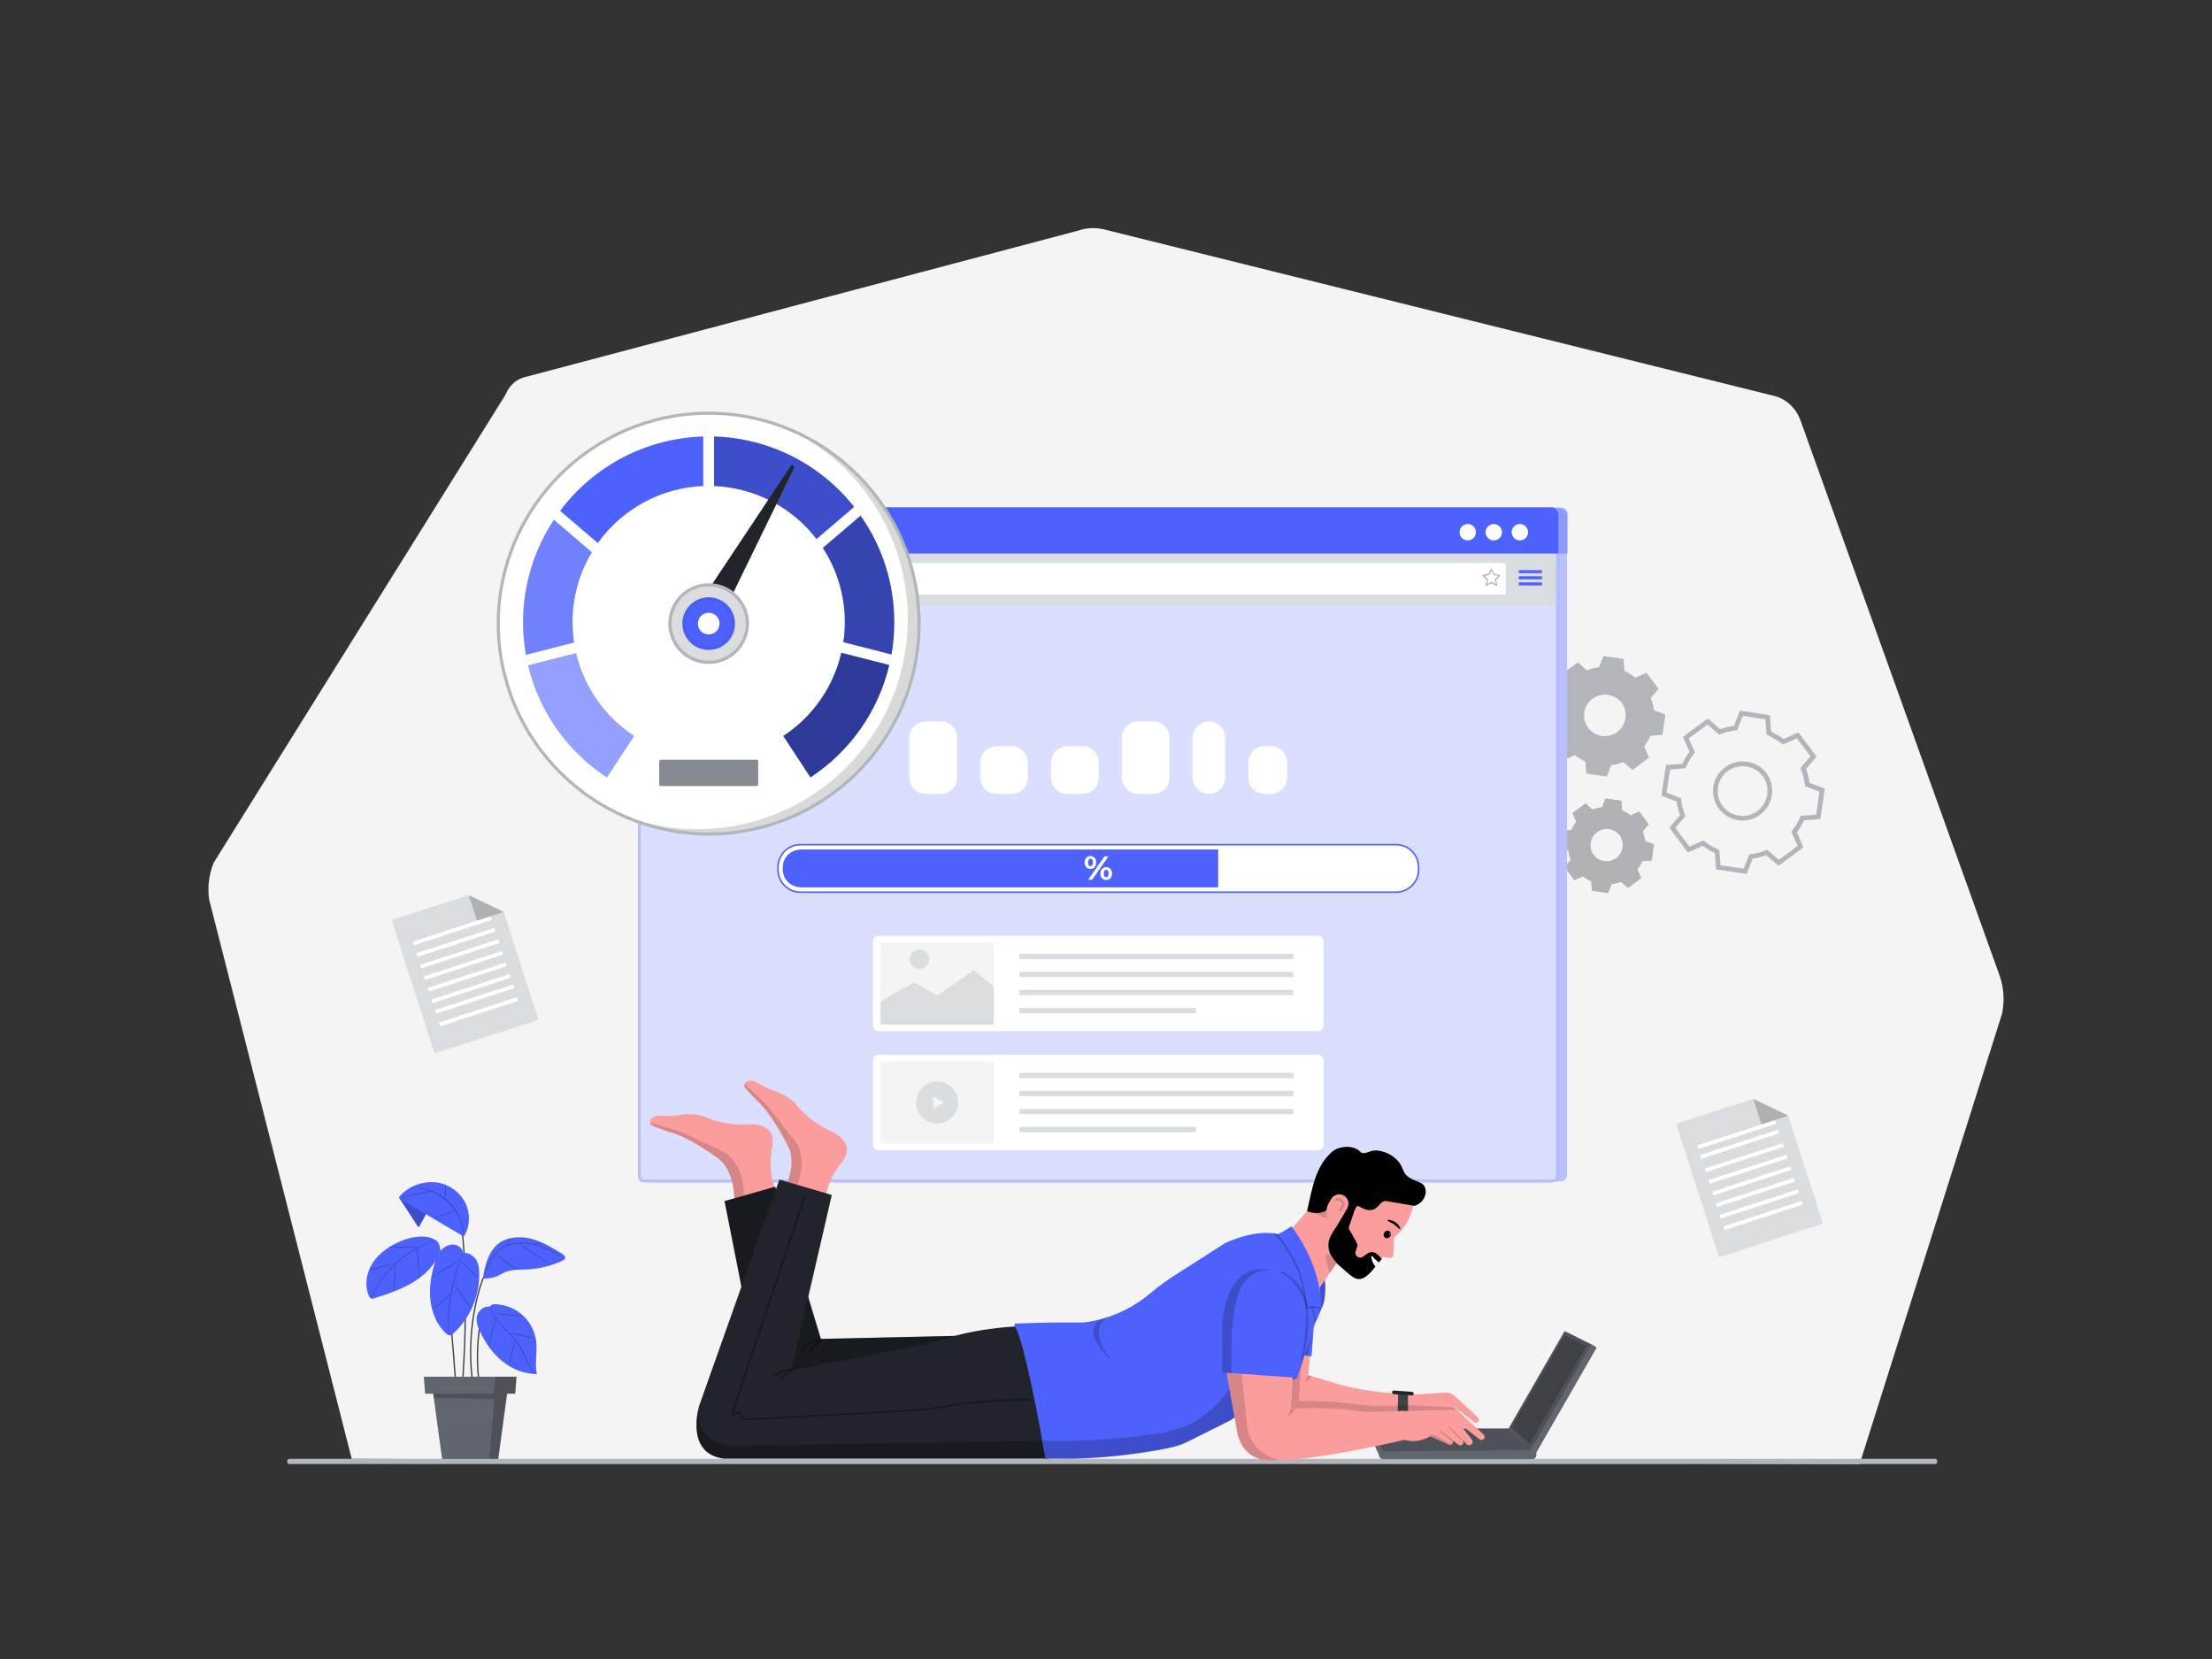 <svg class="gridItem__media" version="1.1" id="Layer_1" xmlns="http://www.w3.org/2000/svg" xmlns:xlink="http://www.w3.org/1999/xlink" x="0px" y="0px" width="1600" height="1200"	 viewBox="0 0 1600 1200" style="enable-background:new 0 0 1600 1200;" xml:space="preserve" fill="none">
<rect x="0" y="0" width="1600" height="1200" fill="#333333" stroke="none"/>
<path d="M254.42 1055.2L151.25 650.531C150.006 641.519 151.168 632.338 154.62 623.921L365.23 286.171C365.675 285.433 366.079 284.672 366.44 283.891C367.755 280.983 369.743 278.429 372.24 276.442C374.737 274.454 377.672 273.09 380.8 272.461C382.172 272.197 383.525 271.843 384.85 271.401L780.05 166.771C785.914 164.775 792.22 164.467 798.25 165.881H798.38L1283.49 286.421C1292.12 288.561 1299.24 295.321 1302.49 304.471L1446.3 705.471C1449.43 714.362 1450.08 723.939 1448.17 733.171L1345.11 1059L254.42 1055.2Z" fill="#F4F4F4"/>
<path d="M1131.71 627.15L1131.87 627.37L1138.59 636.37L1138.75 636.59L1139 636.48L1145 633.81C1146.84 635.25 1148.86 636.453 1151 637.39C1151.18 639.65 1151.35 641.89 1151.51 643.97V644.24H1151.79L1162.91 645.86H1163.18L1163.28 645.61C1164.09 643.48 1164.9 641.38 1165.65 639.45C1167.98 639.155 1170.26 638.578 1172.45 637.73L1177.45 642.01L1177.65 642.18L1177.86 642.03L1186.86 635.3L1187.05 635.15L1186.95 634.93C1186.02 632.82 1185.1 630.76 1184.26 628.93C1185.71 627.071 1186.92 625.035 1187.86 622.87L1194.47 622.34H1194.69V622.13C1195.25 618.223 1195.78 614.513 1196.29 611V610.81L1196.1 610.73L1189.88 608.35C1189.58 605.984 1188.99 603.665 1188.11 601.45L1192.43 596.37L1192.52 596.26L1192.44 596.15L1185.67 587.15V587.08H1185.59L1181 589.18L1179.82 589.73L1179.42 589.94C1179.32 589.828 1179.2 589.728 1179.08 589.64C1178.85 589.45 1178.49 589.16 1177.99 588.81C1176.5 587.747 1174.91 586.842 1173.23 586.11C1173.1 584.27 1172.94 582.11 1172.75 579.4V579.27H1172.62L1161.5 577.6H1161.34L1161.28 577.76C1160.54 579.68 1159.74 581.76 1158.87 583.97C1156.51 584.241 1154.19 584.816 1151.97 585.68L1146.97 581.35L1146.81 581.21L1146.64 581.34L1137.64 588.03L1137.46 588.17L1137.55 588.38C1138.42 590.38 1139.32 592.4 1140.23 594.44C1138.78 596.278 1137.56 598.295 1136.62 600.44L1130 601H1129.75V601.25C1129.22 604.87 1128.68 608.576 1128.11 612.37V612.63L1128.35 612.73L1134.52 615.11C1134.8 617.436 1135.37 619.718 1136.22 621.9L1131.93 626.9L1131.71 627.15ZM1171.71 604.15C1172.2 605.007 1172.64 605.888 1173.04 606.79C1174.03 609.288 1174.15 612.045 1173.38 614.62C1172.86 616.379 1171.94 617.992 1170.69 619.33C1169.25 620.863 1167.43 621.987 1165.42 622.59C1164.34 622.922 1163.21 623.083 1162.08 623.07C1160.9 623.079 1159.73 622.904 1158.6 622.55C1156.22 621.82 1154.13 620.348 1152.64 618.347C1151.15 616.347 1150.34 613.923 1150.33 611.43C1150.3 610.254 1150.47 609.082 1150.82 607.96C1151.13 606.873 1151.61 605.841 1152.24 604.9C1153.15 603.523 1154.33 602.349 1155.72 601.454C1157.1 600.559 1158.66 599.962 1160.29 599.701C1161.92 599.44 1163.58 599.52 1165.18 599.936C1166.77 600.352 1168.27 601.096 1169.56 602.12C1170.3 602.743 1171 603.407 1171.66 604.11L1171.71 604.15ZM1178.86 589.57C1178.56 589.35 1178.25 589.15 1177.94 588.94L1178.07 589.02L1178.86 589.57Z" fill="#61656D"/>
<path opacity="0.5" d="M1131.71 627.15L1131.87 627.37L1138.59 636.37L1138.75 636.59L1139 636.48L1145 633.81C1146.84 635.25 1148.86 636.453 1151 637.39C1151.18 639.65 1151.35 641.89 1151.51 643.97V644.24H1151.79L1162.91 645.86H1163.18L1163.28 645.61C1164.09 643.48 1164.9 641.38 1165.65 639.45C1167.98 639.155 1170.26 638.578 1172.45 637.73L1177.45 642.01L1177.65 642.18L1177.86 642.03L1186.86 635.3L1187.05 635.15L1186.95 634.93C1186.02 632.82 1185.1 630.76 1184.26 628.93C1185.71 627.071 1186.92 625.035 1187.86 622.87L1194.47 622.34H1194.69V622.13C1195.25 618.223 1195.78 614.513 1196.29 611V610.81L1196.1 610.73L1189.88 608.35C1189.58 605.984 1188.99 603.665 1188.11 601.45L1192.43 596.37L1192.52 596.26L1192.44 596.15L1185.67 587.15V587.08H1185.59L1181 589.18L1179.82 589.73L1179.42 589.94C1179.32 589.828 1179.2 589.728 1179.08 589.64C1178.85 589.45 1178.49 589.16 1177.99 588.81C1176.5 587.747 1174.91 586.842 1173.23 586.11C1173.1 584.27 1172.94 582.11 1172.75 579.4V579.27H1172.62L1161.5 577.6H1161.34L1161.28 577.76C1160.54 579.68 1159.74 581.76 1158.87 583.97C1156.51 584.241 1154.19 584.816 1151.97 585.68L1146.97 581.35L1146.81 581.21L1146.64 581.34L1137.64 588.03L1137.46 588.17L1137.55 588.38C1138.42 590.38 1139.32 592.4 1140.23 594.44C1138.78 596.278 1137.56 598.295 1136.62 600.44L1130 601H1129.75V601.25C1129.22 604.87 1128.68 608.576 1128.11 612.37V612.63L1128.35 612.73L1134.52 615.11C1134.8 617.436 1135.37 619.718 1136.22 621.9L1131.93 626.9L1131.71 627.15ZM1171.71 604.15C1172.2 605.007 1172.64 605.888 1173.04 606.79C1174.03 609.288 1174.15 612.045 1173.38 614.62C1172.86 616.379 1171.94 617.992 1170.69 619.33C1169.25 620.863 1167.43 621.987 1165.42 622.59C1164.34 622.922 1163.21 623.083 1162.08 623.07C1160.9 623.079 1159.73 622.904 1158.6 622.55C1156.22 621.82 1154.13 620.348 1152.64 618.347C1151.15 616.347 1150.34 613.923 1150.33 611.43C1150.3 610.254 1150.47 609.082 1150.82 607.96C1151.13 606.873 1151.61 605.841 1152.24 604.9C1153.15 603.523 1154.33 602.349 1155.72 601.454C1157.1 600.559 1158.66 599.962 1160.29 599.701C1161.92 599.44 1163.58 599.52 1165.18 599.936C1166.77 600.352 1168.27 601.096 1169.56 602.12C1170.3 602.743 1171 603.407 1171.66 604.11L1171.71 604.15ZM1178.86 589.57C1178.56 589.35 1178.25 589.15 1177.94 588.94L1178.07 589.02L1178.86 589.57Z" fill="white"/>
<path d="M1122.09 537.73L1122.3 538.01L1130.87 549.53L1131.08 549.81L1131.4 549.67L1139.1 546.26C1141.46 548.098 1144.04 549.633 1146.78 550.83C1147 553.72 1147.22 556.58 1147.43 559.23V559.58H1147.78L1161.98 561.65H1162.33L1162.45 561.33C1163.45 558.62 1164.52 555.94 1165.45 553.46C1168.42 553.098 1171.34 552.359 1174.13 551.26L1180.54 556.74L1180.79 556.95L1181.05 556.76C1185.05 553.76 1188.94 550.86 1192.56 548.17L1192.81 547.98L1192.68 547.69C1191.48 545.01 1190.31 542.37 1189.24 539.97C1191.09 537.593 1192.64 534.993 1193.84 532.23L1202.28 531.55H1202.56V531.28C1203.28 526.28 1203.97 521.54 1204.56 517.07V516.82L1204.32 516.73L1196.32 513.73C1195.95 510.708 1195.2 507.747 1194.07 504.92L1199.58 498.42L1199.7 498.28L1199.59 498.14L1190.95 486.67L1190.88 486.58L1190.78 486.63L1184.93 489.3L1183.42 490.01C1183.08 490.17 1182.91 490.26 1182.9 490.27C1182.77 490.13 1182.62 490.003 1182.47 489.89C1182.17 489.65 1181.72 489.28 1181.08 488.83C1179.18 487.477 1177.14 486.325 1175 485.39C1174.83 483.04 1174.63 480.23 1174.39 476.81V476.65H1174.23L1160.03 474.51H1159.83L1159.75 474.71C1158.75 477.16 1157.75 479.76 1156.66 482.63C1153.64 482.984 1150.69 483.724 1147.86 484.83L1141.43 479.29L1141.22 479.11L1141 479.27L1129.47 487.83L1129.24 488L1129.35 488.27L1133 496C1131.14 498.367 1129.59 500.961 1128.38 503.72L1119.96 504.36H1119.64L1119.59 504.69C1118.92 509.303 1118.23 514.036 1117.5 518.89V519.22L1117.81 519.34L1125.67 522.34C1126.04 525.313 1126.77 528.229 1127.86 531.02C1126.05 533.126 1124.23 535.26 1122.38 537.42L1122.09 537.73ZM1173.09 508.31C1173 508.37 1173.88 509.43 1174.79 511.68C1176.05 514.87 1176.2 518.393 1175.22 521.68C1174.56 523.922 1173.38 525.977 1171.78 527.68C1169.95 529.637 1167.62 531.069 1165.05 531.83C1163.67 532.26 1162.23 532.469 1160.79 532.45C1159.28 532.468 1157.78 532.242 1156.35 531.78C1153.31 530.849 1150.64 528.97 1148.74 526.418C1146.84 523.865 1145.8 520.772 1145.78 517.59C1145.75 514.626 1146.61 511.72 1148.23 509.24C1149.39 507.481 1150.9 505.983 1152.67 504.841C1154.44 503.698 1156.43 502.935 1158.51 502.602C1160.59 502.268 1162.72 502.37 1164.75 502.901C1166.79 503.433 1168.7 504.383 1170.35 505.69C1172.26 507.23 1173 508.38 1173.11 508.31H1173.09Z" fill="#B2B6BB"/>
<path d="M1277.51 618.6C1274.33 619.759 1271.05 620.583 1267.7 621.06L1263.43 632.11L1241.23 628.83L1240.33 617.02C1237.27 615.596 1234.37 613.861 1231.67 611.84L1220.83 616.62L1207.47 598.62L1215.19 589.62C1214.03 586.445 1213.21 583.157 1212.74 579.81L1201.74 575.52L1205.05 553.37L1216.85 552.49C1218.29 549.413 1220.05 546.494 1222.09 543.78L1217.34 532.98L1235.25 519.74L1244.25 527.47C1247.49 526.296 1250.84 525.471 1254.25 525.01L1258.54 514.01L1280.3 517.33L1281.12 529.13C1283.63 530.381 1286.06 531.794 1288.39 533.36L1290.21 534.57L1299.58 530.3L1300.92 529.85L1313.98 547.27L1306.37 556.21C1307.57 559.443 1308.42 562.795 1308.91 566.21L1319.91 570.45L1316.96 590.73L1316.71 592.44L1304.94 593.36C1303.51 596.448 1301.77 599.377 1299.73 602.1L1304.52 612.93L1286.52 626.28L1277.51 618.6ZM1295.71 601.6L1296.34 600.8C1298.68 597.804 1300.64 594.525 1302.16 591.04L1302.57 590.1L1313.65 589.24L1316.07 572.64L1305.67 568.64L1305.55 567.64C1305.09 563.826 1304.14 560.088 1302.72 556.52L1302.35 555.52L1309.52 547.1L1299.64 534L1289.79 538.48L1286.38 536.21C1283.93 534.564 1281.36 533.1 1278.69 531.83L1277.75 531.42L1276.99 520.32L1260.61 517.82L1256.61 528.13L1255.61 528.25C1251.8 528.688 1248.07 529.612 1244.5 531L1243.5 531.37L1235.06 524.09L1221.53 534.09L1226 544.27L1225.37 545.07C1223.02 548.048 1221.06 551.314 1219.53 554.79L1219.11 555.73L1207.99 556.56L1205.49 573.33L1215.88 577.33L1216 578.33C1216.44 582.098 1217.35 585.795 1218.73 589.33L1219.1 590.33L1211.83 598.78L1222 612.4L1232.2 607.9L1233.01 608.54C1235.98 610.863 1239.23 612.808 1242.68 614.33L1243.62 614.74L1244.46 625.86L1261.28 628.34L1265.28 617.94L1266.28 617.82C1270.05 617.364 1273.74 616.437 1277.28 615.06L1278.28 614.69L1286.74 621.94L1300.32 611.84L1295.71 601.6ZM1260.39 593.53C1258.25 593.537 1256.12 593.199 1254.08 592.53C1249.75 591.189 1245.95 588.511 1243.24 584.88V584.88C1240.56 581.243 1239.1 576.855 1239.07 572.34C1239.03 570.191 1239.34 568.05 1239.98 566C1240.55 564.033 1241.42 562.165 1242.56 560.46C1244.52 557.461 1247.2 555.002 1250.35 553.308C1253.51 551.613 1257.04 550.737 1260.62 550.76C1265.53 550.78 1270.28 552.454 1274.12 555.51C1276.89 557.754 1279.04 560.665 1280.37 563.97C1282.15 568.511 1282.36 573.517 1280.96 578.19C1279.94 581.614 1278.09 584.729 1275.56 587.253C1273.03 589.777 1269.92 591.628 1266.49 592.64L1265.74 592.85C1264 593.326 1262.2 593.569 1260.39 593.57V593.53ZM1252.51 556.04C1249.62 557.476 1247.16 559.653 1245.38 562.35C1243.45 565.327 1242.43 568.802 1242.45 572.35C1242.47 576.162 1243.7 579.869 1245.98 582.928C1248.25 585.987 1251.44 588.237 1255.09 589.35C1258.48 590.405 1262.1 590.429 1265.5 589.42C1268.38 588.572 1271.01 587.016 1273.14 584.894C1275.26 582.772 1276.83 580.151 1277.68 577.27C1278.87 573.29 1278.68 569.028 1277.14 565.17C1276.02 562.43 1274.21 560.021 1271.9 558.17C1268.68 555.628 1264.7 554.238 1260.59 554.22C1258.96 554.224 1257.34 554.436 1255.77 554.85C1254.64 555.141 1253.55 555.553 1252.51 556.08V556.04Z" fill="#B2B6BB"/>
<path d="M1399.94 1059H209.049C208.299 1059 207.689 1058.15 207.689 1057.1C207.689 1056.05 208.299 1055.2 209.049 1055.2H1399.94C1400.69 1055.2 1401.29 1056.05 1401.29 1057.1C1401.29 1058.15 1400.69 1059 1399.94 1059Z" fill="#B2B6BB"/>
<path d="M1128.23 367.85H474.53C471.653 367.85 469.32 370.182 469.32 373.06V849.26C469.32 852.137 471.653 854.47 474.53 854.47H1128.23C1131.11 854.47 1133.44 852.137 1133.44 849.26V373.06C1133.44 370.182 1131.11 367.85 1128.23 367.85Z" class="change-color-in-svg" fill="#4D61FC"/>
<path opacity="0.6" d="M1128.23 367.85H474.53C471.653 367.85 469.32 370.182 469.32 373.06V849.26C469.32 852.137 471.653 854.47 474.53 854.47H1128.23C1131.11 854.47 1133.44 852.137 1133.44 849.26V373.06C1133.44 370.182 1131.11 367.85 1128.23 367.85Z" fill="white"/>
<path opacity="0.4" d="M473.44 367H1128.85C1129.53 367 1130.21 367.135 1130.84 367.397C1131.48 367.658 1132.05 368.042 1132.53 368.526C1133.02 369.01 1133.4 369.584 1133.66 370.216C1133.93 370.848 1134.06 371.526 1134.06 372.21V400.38H468.23V372.21C468.23 370.828 468.779 369.503 469.756 368.526C470.734 367.549 472.059 367 473.44 367Z" class="change-color-in-svg" fill="#4D61FC"/>
<path d="M1121.27 367.74H467.569C464.692 367.74 462.359 370.073 462.359 372.95V849.15C462.359 852.028 464.692 854.36 467.569 854.36H1121.27C1124.15 854.36 1126.48 852.028 1126.48 849.15V372.95C1126.48 370.073 1124.15 367.74 1121.27 367.74Z" class="change-color-in-svg" fill="#4D61FC"/>
<path opacity="0.8" d="M1121.27 367.74H467.569C464.692 367.74 462.359 370.073 462.359 372.95V849.15C462.359 852.028 464.692 854.36 467.569 854.36H1121.27C1124.15 854.36 1126.48 852.028 1126.48 849.15V372.95C1126.48 370.073 1124.15 367.74 1121.27 367.74Z" fill="white"/>
<path d="M1120.85 855.2H468C462.83 855.2 461.52 853.97 461.52 848.9V373.2C461.52 368.13 462.83 366.9 468 366.9H1120.86C1126.04 366.9 1127.35 368.13 1127.35 373.2V848.9C1127.34 854 1126 855.2 1120.85 855.2ZM468 368.57C463.77 368.57 463.23 369.05 463.23 373.2V848.9C463.23 853.05 463.77 853.52 468 853.52H1120.86C1125.1 853.52 1125.64 853.05 1125.64 848.9V373.2C1125.64 369.05 1125.1 368.57 1120.86 368.57H468Z" class="change-color-in-svg" fill="#4D61FC"/>
<path opacity="0.6" d="M1120.85 855.2H468C462.83 855.2 461.52 853.97 461.52 848.9V373.2C461.52 368.13 462.83 366.9 468 366.9H1120.86C1126.04 366.9 1127.35 368.13 1127.35 373.2V848.9C1127.34 854 1126 855.2 1120.85 855.2ZM468 368.57C463.77 368.57 463.23 369.05 463.23 373.2V848.9C463.23 853.05 463.77 853.52 468 853.52H1120.86C1125.1 853.52 1125.64 853.05 1125.64 848.9V373.2C1125.64 369.05 1125.1 368.57 1120.86 368.57H468Z" fill="white"/>
<path d="M1127.28 400.38H461.461V372.21C461.46 371.526 461.593 370.849 461.854 370.217C462.115 369.585 462.497 369.011 462.98 368.527C463.463 368.043 464.037 367.659 464.669 367.397C465.3 367.135 465.977 367 466.661 367H1122.08C1122.76 367 1123.44 367.135 1124.07 367.397C1124.7 367.659 1125.28 368.043 1125.76 368.527C1126.24 369.011 1126.63 369.585 1126.89 370.217C1127.15 370.849 1127.28 371.526 1127.28 372.21V400.38Z" class="change-color-in-svg" fill="#4D61FC"/>
<path d="M1061.65 390.899C1064.93 390.899 1067.58 388.244 1067.58 384.969C1067.58 381.694 1064.93 379.039 1061.65 379.039C1058.38 379.039 1055.72 381.694 1055.72 384.969C1055.72 388.244 1058.38 390.899 1061.65 390.899Z" fill="white"/>
<path d="M1080.5 390.899C1083.78 390.899 1086.43 388.244 1086.43 384.969C1086.43 381.694 1083.78 379.039 1080.5 379.039C1077.23 379.039 1074.57 381.694 1074.57 384.969C1074.57 388.244 1077.23 390.899 1080.5 390.899Z" fill="white"/>
<path d="M1099.35 390.899C1102.62 390.899 1105.28 388.244 1105.28 384.969C1105.28 381.694 1102.62 379.039 1099.35 379.039C1096.07 379.039 1093.42 381.694 1093.42 384.969C1093.42 388.244 1096.07 390.899 1099.35 390.899Z" fill="white"/>
<path d="M1009.79 610.949H579.06C570.042 610.949 562.73 618.26 562.73 627.279V629.009C562.73 638.028 570.042 645.339 579.06 645.339H1009.79C1018.81 645.339 1026.12 638.028 1026.12 629.009V627.279C1026.12 618.26 1018.81 610.949 1009.79 610.949Z" fill="white"/>
<path d="M1009.79 610.949H579.06C570.042 610.949 562.73 618.26 562.73 627.279V629.009C562.73 638.028 570.042 645.339 579.06 645.339H1009.79C1018.81 645.339 1026.12 638.028 1026.12 629.009V627.279C1026.12 618.26 1018.81 610.949 1009.79 610.949Z" stroke="#4D61FC" stroke-width="1.12" stroke-miterlimit="10"/>
<path d="M579.93 614.449H881.13V641.839H579.93C571.72 641.839 566.18 636.019 566.18 628.839V627.469C566.18 620.279 571.72 614.449 579.93 614.449Z" class="change-color-in-svg" fill="#4D61FC"/>
<path d="M784.529 623.829C784.529 620.979 786.309 619.189 788.769 619.209C791.229 619.229 792.929 621.029 792.899 623.909C792.869 626.789 791.149 628.549 788.689 628.519C786.229 628.489 784.509 626.669 784.529 623.829ZM790.529 623.829C790.529 622.019 789.859 621.149 788.789 621.139C787.719 621.129 787.029 622.009 787.009 623.799C786.989 625.589 787.709 626.489 788.749 626.489C789.789 626.489 790.469 625.689 790.489 623.879L790.529 623.829ZM798.869 619.449H801.739L789.999 636.309H787.129L798.869 619.449ZM795.979 631.849C795.979 628.999 797.759 627.209 800.199 627.229C802.639 627.249 804.379 629.079 804.359 631.919C804.339 634.759 802.569 636.559 800.109 636.539C797.649 636.519 795.919 634.739 795.939 631.899L795.979 631.849ZM801.919 631.899C801.919 630.119 801.239 629.219 800.179 629.209C799.119 629.199 798.409 630.059 798.399 631.869C798.389 633.679 799.089 634.549 800.129 634.559C801.169 634.569 801.859 633.739 801.879 631.999L801.919 631.899Z" fill="white"/>
<path d="M680.56 521.891H669.57C663.086 521.891 657.83 527.147 657.83 533.631V562.491C657.83 568.974 663.086 574.231 669.57 574.231H680.56C687.044 574.231 692.3 568.974 692.3 562.491V533.631C692.3 527.147 687.044 521.891 680.56 521.891Z" fill="white"/>
<path d="M731.781 539.76H720.791C714.307 539.76 709.051 545.016 709.051 551.5V562.49C709.051 568.974 714.307 574.23 720.791 574.23H731.781C738.265 574.23 743.521 568.974 743.521 562.49V551.5C743.521 545.016 738.265 539.76 731.781 539.76Z" fill="white"/>
<path d="M782.99 539.76H772C765.516 539.76 760.26 545.016 760.26 551.5V562.49C760.26 568.974 765.516 574.23 772 574.23H782.99C789.474 574.23 794.73 568.974 794.73 562.49V551.5C794.73 545.016 789.474 539.76 782.99 539.76Z" fill="white"/>
<path d="M834.211 521.891H823.22C816.737 521.891 811.48 527.147 811.48 533.631V562.491C811.48 568.974 816.737 574.231 823.22 574.231H834.211C840.694 574.231 845.951 568.974 845.951 562.491V533.631C845.951 527.147 840.694 521.891 834.211 521.891Z" fill="white"/>
<path d="M874.439 521.891H874.429C867.946 521.891 862.689 527.147 862.689 533.631V562.491C862.689 568.974 867.946 574.231 874.429 574.231H874.439C880.923 574.231 886.179 568.974 886.179 562.491V533.631C886.179 527.147 880.923 521.891 874.439 521.891Z" fill="white"/>
<path d="M919.27 539.76H914.67C908.186 539.76 902.93 545.016 902.93 551.5V562.49C902.93 568.974 908.186 574.23 914.67 574.23H919.27C925.754 574.23 931.01 568.974 931.01 562.49V551.5C931.01 545.016 925.754 539.76 919.27 539.76Z" fill="white"/>
<path d="M953.511 676.93H635.341C633.203 676.93 631.471 678.662 631.471 680.8V741.99C631.471 744.127 633.203 745.86 635.341 745.86H953.511C955.648 745.86 957.381 744.127 957.381 741.99V680.8C957.381 678.662 955.648 676.93 953.511 676.93Z" fill="white"/>
<path d="M935.541 689.91H737.391V693.77H935.541V689.91Z" fill="#DADDDF"/>
<path d="M935.541 702.949H737.391V706.809H935.541V702.949Z" fill="#DADDDF"/>
<path d="M935.541 715.99H737.391V719.85H935.541V715.99Z" fill="#DADDDF"/>
<path d="M865.201 729.02H737.391V732.88H865.201V729.02Z" fill="#DADDDF"/>
<path d="M718.76 681.68H636.91V741.1H718.76V681.68Z" fill="#F4F4F4"/>
<path d="M636.91 724.399L661.06 710.629L677.91 720.109L704.4 701.859L718.76 713.439V741.109H637.05L636.91 724.399Z" fill="#DADDDF"/>
<path d="M672.001 693.781C672.001 695.177 671.587 696.542 670.811 697.703C670.035 698.864 668.933 699.769 667.643 700.303C666.353 700.838 664.933 700.977 663.564 700.705C662.194 700.433 660.936 699.76 659.949 698.773C658.961 697.786 658.289 696.528 658.017 695.158C657.744 693.789 657.884 692.369 658.418 691.079C658.953 689.789 659.858 688.686 661.019 687.911C662.18 687.135 663.545 686.721 664.941 686.721C666.813 686.721 668.609 687.465 669.933 688.789C671.257 690.113 672.001 691.908 672.001 693.781V693.781Z" fill="#DADDDF"/>
<path d="M953.511 763.029H635.341C633.203 763.029 631.471 764.762 631.471 766.899V828.089C631.471 830.227 633.203 831.959 635.341 831.959H953.511C955.648 831.959 957.381 830.227 957.381 828.089V766.899C957.381 764.762 955.648 763.029 953.511 763.029Z" fill="white"/>
<path d="M935.541 776.02H737.391V779.88H935.541V776.02Z" fill="#DADDDF"/>
<path d="M935.541 789.051H737.391V792.911H935.541V789.051Z" fill="#DADDDF"/>
<path d="M935.541 802.09H737.391V805.95H935.541V802.09Z" fill="#DADDDF"/>
<path d="M865.201 815.131H737.391V818.991H865.201V815.131Z" fill="#DADDDF"/>
<path d="M718.76 767.789H636.91V827.209H718.76V767.789Z" fill="#F4F4F4"/>
<path d="M692.609 800.984C694.56 792.814 689.518 784.608 681.348 782.657C673.177 780.706 664.972 785.748 663.021 793.919C661.07 802.089 666.112 810.295 674.282 812.246C682.453 814.197 690.658 809.155 692.609 800.984Z" fill="#DADDDF"/>
<path d="M682.95 797.5L678.98 799.79L675.01 802.09V797.5V792.91L678.98 795.21L682.95 797.5Z" fill="#F4F4F4"/>
<path d="M625 374.42H495.3C494.632 374.422 493.978 374.61 493.411 374.963C492.844 375.316 492.386 375.821 492.09 376.42L479.4 401.93H640.89L628.19 376.41C627.896 375.815 627.441 375.314 626.878 374.962C626.314 374.611 625.664 374.423 625 374.42V374.42Z" fill="#DADDDF"/>
<path d="M1125.1 400.66H461.461V437.91H1125.1V400.66Z" fill="#DADDDF"/>
<path d="M556.58 408.41V428.91C556.565 429.196 556.661 429.477 556.847 429.694C557.033 429.912 557.295 430.05 557.58 430.08H1088.19C1088.47 430.05 1088.74 429.912 1088.92 429.694C1089.11 429.477 1089.2 429.196 1089.19 428.91V408.41C1089.2 408.124 1089.11 407.844 1088.92 407.626C1088.74 407.409 1088.47 407.271 1088.19 407.24H557.63C557.336 407.258 557.061 407.391 556.865 407.61C556.668 407.829 556.566 408.116 556.58 408.41Z" fill="white"/>
<path d="M1115.34 412.391H1098.59V414.601H1115.34V412.391Z" class="change-color-in-svg" fill="#4D61FC"/>
<path d="M1115.34 416.82H1098.59V419.03H1115.34V416.82Z" class="change-color-in-svg" fill="#4D61FC"/>
<path d="M1115.34 421.26H1098.59V423.47H1115.34V421.26Z" class="change-color-in-svg" fill="#4D61FC"/>
<path opacity="0.3" d="M1075.13 423.749L1074.83 423.579C1074.75 423.522 1074.69 423.446 1074.66 423.357C1074.62 423.269 1074.61 423.173 1074.63 423.079L1075.28 419.269L1072.28 416.389L1072.35 416.059C1072.38 415.967 1072.43 415.885 1072.5 415.823C1072.57 415.761 1072.66 415.721 1072.76 415.709L1076.58 415.149L1078.41 411.439H1078.75C1078.84 411.44 1078.94 411.466 1079.02 411.515C1079.1 411.565 1079.17 411.635 1079.21 411.719L1080.91 415.179L1085.01 415.769L1085.14 416.079C1085.17 416.17 1085.18 416.268 1085.16 416.362C1085.14 416.456 1085.09 416.542 1085.02 416.609L1082.25 419.299L1082.95 423.379L1082.71 423.599C1082.63 423.659 1082.54 423.695 1082.44 423.703C1082.34 423.712 1082.25 423.694 1082.16 423.649L1078.75 421.849L1075.13 423.749ZM1073.7 416.479L1076.23 418.939V419.239L1075.67 422.459L1078.79 420.819L1079.06 420.929L1081.96 422.459L1081.37 418.999L1081.54 418.779L1083.9 416.479L1080.41 415.969L1080.26 415.719L1078.82 412.789L1077.26 415.939L1076.98 416.009L1073.7 416.479Z" fill="black"/>
<path opacity="0.3" d="M509.839 412.209C509.7 412.127 509.537 412.093 509.376 412.113C509.216 412.133 509.066 412.207 508.952 412.321C508.837 412.436 508.764 412.585 508.743 412.746C508.723 412.907 508.757 413.07 508.839 413.209L512.709 417.079H502.419C502.226 417.079 502.04 417.156 501.903 417.293C501.766 417.43 501.689 417.616 501.689 417.809C501.689 418.003 501.766 418.188 501.903 418.325C502.04 418.462 502.226 418.539 502.419 418.539H512.899L508.899 422.539C508.774 422.676 508.705 422.854 508.705 423.039C508.705 423.224 508.774 423.403 508.899 423.539C509.034 423.669 509.213 423.741 509.399 423.741C509.586 423.741 509.765 423.669 509.899 423.539L515.589 417.849L509.839 412.209Z" fill="black"/>
<path opacity="0.3" d="M486.26 417.11H476L479.87 413.24C479.952 413.101 479.986 412.938 479.966 412.777C479.946 412.617 479.872 412.467 479.758 412.352C479.643 412.238 479.494 412.165 479.333 412.144C479.172 412.124 479.009 412.158 478.87 412.24L473.09 418L478.78 423.7C478.848 423.768 478.93 423.821 479.019 423.857C479.108 423.893 479.204 423.911 479.3 423.91C479.445 423.912 479.588 423.87 479.709 423.79C479.831 423.71 479.926 423.595 479.982 423.461C480.037 423.326 480.052 423.179 480.023 423.036C479.994 422.893 479.924 422.763 479.82 422.66L475.82 418.66H486.3C486.493 418.66 486.679 418.584 486.816 418.447C486.953 418.31 487.03 418.124 487.03 417.93C487.03 417.737 486.953 417.551 486.816 417.414C486.679 417.277 486.493 417.2 486.3 417.2L486.26 417.11Z" fill="black"/>
<g opacity="0.3">
<path opacity="0.3" d="M536.451 424.799C535.574 424.8 534.707 424.602 533.917 424.222C533.126 423.841 532.432 423.287 531.885 422.601C531.339 421.915 530.954 421.114 530.76 420.259C530.566 419.403 530.567 418.515 530.764 417.66C530.961 416.805 531.348 416.006 531.897 415.321C532.446 414.637 533.142 414.085 533.934 413.707C534.726 413.329 535.593 413.135 536.47 413.139C537.347 413.142 538.212 413.344 539.001 413.729C539.176 413.814 539.31 413.964 539.374 414.148C539.438 414.332 539.426 414.534 539.341 414.709C539.256 414.884 539.105 415.018 538.921 415.082C538.738 415.145 538.536 415.134 538.361 415.049C537.768 414.751 537.114 414.597 536.451 414.599C535.586 414.597 534.74 414.851 534.02 415.33C533.3 415.809 532.739 416.491 532.406 417.289C532.074 418.088 531.986 418.967 532.154 419.815C532.321 420.663 532.737 421.443 533.347 422.055C533.958 422.667 534.737 423.085 535.585 423.254C536.433 423.423 537.312 423.337 538.111 423.007C538.91 422.677 539.593 422.116 540.074 421.398C540.554 420.679 540.811 419.833 540.811 418.969C540.811 418.775 540.888 418.589 541.025 418.453C541.162 418.316 541.347 418.239 541.541 418.239C541.734 418.239 541.92 418.316 542.057 418.453C542.194 418.589 542.271 418.775 542.271 418.969C542.271 420.513 541.658 421.995 540.567 423.088C539.476 424.181 537.995 424.796 536.451 424.799V424.799Z" fill="black"/>
<path opacity="0.3" d="M537.36 417.27C537.185 417.275 537.015 417.218 536.879 417.108C536.743 416.998 536.651 416.843 536.619 416.671C536.588 416.5 536.619 416.322 536.707 416.171C536.796 416.021 536.935 415.906 537.1 415.85L539.85 414.8L538.79 412.05C538.724 411.868 538.731 411.667 538.809 411.49C538.887 411.313 539.031 411.173 539.21 411.1C539.3 411.064 539.396 411.047 539.493 411.049C539.589 411.051 539.684 411.072 539.773 411.111C539.861 411.15 539.941 411.206 540.007 411.277C540.074 411.347 540.126 411.429 540.16 411.52L541.74 415.64L537.63 417.22C537.543 417.251 537.452 417.268 537.36 417.27V417.27Z" fill="black"/>
</g>
<path opacity="0.3" d="M618.181 389.37L622.271 385.27C622.418 385.124 622.501 384.926 622.502 384.718C622.503 384.511 622.422 384.312 622.276 384.165C622.13 384.018 621.932 383.935 621.724 383.934C621.517 383.933 621.318 384.014 621.171 384.16L617.071 388.26L612.971 384.16C612.822 384.016 612.623 383.936 612.416 383.936C612.209 383.936 612.01 384.016 611.861 384.16C611.787 384.233 611.729 384.319 611.689 384.414C611.649 384.509 611.629 384.612 611.629 384.715C611.629 384.818 611.649 384.92 611.689 385.016C611.729 385.111 611.787 385.197 611.861 385.27L615.961 389.37L611.861 393.47C611.787 393.543 611.729 393.629 611.689 393.724C611.649 393.819 611.629 393.922 611.629 394.025C611.629 394.128 611.649 394.23 611.689 394.326C611.729 394.421 611.787 394.507 611.861 394.58C611.933 394.653 612.02 394.712 612.115 394.752C612.21 394.791 612.313 394.812 612.416 394.812C612.519 394.812 612.621 394.791 612.717 394.752C612.812 394.712 612.898 394.653 612.971 394.58L617.071 390.48L621.171 394.58C621.318 394.726 621.517 394.807 621.724 394.806C621.932 394.805 622.13 394.722 622.276 394.575C622.422 394.428 622.503 394.229 622.502 394.021C622.501 393.814 622.418 393.616 622.271 393.47L618.181 389.37Z" fill="black"/>
<path d="M512.61 603.269C596.668 603.269 664.81 535.127 664.81 451.069C664.81 367.011 596.668 298.869 512.61 298.869C428.552 298.869 360.41 367.011 360.41 451.069C360.41 535.127 428.552 603.269 512.61 603.269Z" fill="white"/>
<path opacity="0.15" d="M568.41 309.43C604.302 326.069 632.308 356.028 646.494 392.959C660.68 429.89 659.933 470.893 644.41 507.282C628.887 543.672 599.809 572.59 563.333 587.91C526.858 603.231 485.852 603.751 449 589.36C467.489 597.882 487.5 602.609 507.849 603.261C528.197 603.913 548.469 600.476 567.466 593.155C586.463 585.834 603.799 574.777 618.447 560.638C633.095 546.498 644.758 529.565 652.746 510.838C660.734 492.112 664.885 471.974 664.952 451.615C665.02 431.256 661.004 411.091 653.14 392.312C645.277 373.533 633.727 356.522 619.173 342.286C604.619 328.049 587.358 316.877 568.41 309.43Z" fill="black"/>
<path d="M608.561 472.16C602.858 496.894 587.807 518.463 566.561 532.35L586.221 562.29C614.924 543.496 635.325 514.408 643.221 481.02L608.561 472.16Z" class="change-color-in-svg" fill="#4D61FC"/>
<path opacity="0.4" d="M608.561 472.16C602.858 496.894 587.807 518.463 566.561 532.35L586.221 562.29C614.924 543.496 635.325 514.408 643.221 481.02L608.561 472.16Z" fill="black"/>
<path d="M516.52 351.551C530.923 352.127 545.023 355.861 557.824 362.488C570.625 369.115 581.814 378.473 590.599 389.901L617.84 366.621C605.693 351.253 590.327 338.732 572.822 329.938C555.318 321.144 536.1 316.292 516.52 315.721V351.551Z" class="change-color-in-svg" fill="#4D61FC"/>
<path opacity="0.2" d="M516.52 351.551C530.923 352.127 545.023 355.861 557.824 362.488C570.625 369.115 581.814 378.473 590.599 389.901L617.84 366.621C605.693 351.253 590.327 338.732 572.822 329.938C555.318 321.144 536.1 316.292 516.52 315.721V351.551Z" fill="black"/>
<path d="M595.16 396.31C605.585 412.273 611.122 430.934 611.09 450C611.087 454.853 610.73 459.699 610.02 464.5L644.85 473.39C646.193 465.666 646.862 457.84 646.85 450C646.871 422.434 638.362 395.538 622.49 373L595.16 396.31Z" class="change-color-in-svg" fill="#4D61FC"/>
<path opacity="0.3" d="M595.16 396.31C605.585 412.273 611.122 430.934 611.09 450C611.087 454.853 610.73 459.699 610.02 464.5L644.85 473.39C646.193 465.666 646.862 457.84 646.85 450C646.871 422.434 638.362 395.538 622.49 373L595.16 396.31Z" fill="black"/>
<path d="M432.431 392.821C441.15 380.579 452.556 370.495 465.774 363.342C478.993 356.188 493.673 352.155 508.691 351.551V315.721C488.496 316.313 468.695 321.458 450.766 330.77C432.836 340.082 417.24 353.321 405.141 369.501L432.431 392.821Z" class="change-color-in-svg" fill="#4D61FC"/>
<path d="M415.231 464.72C414.495 459.848 414.124 454.928 414.121 450C414.107 432.198 418.948 414.728 428.121 399.47L400.631 375.98C381.585 404.735 374.351 439.721 380.431 473.67L415.231 464.72Z" class="change-color-in-svg" fill="#4D61FC"/>
<path opacity="0.2" d="M415.231 464.72C414.495 459.848 414.124 454.928 414.121 450C414.107 432.198 418.948 414.728 428.121 399.47L400.631 375.98C381.585 404.735 374.351 439.721 380.431 473.67L415.231 464.72Z" fill="white"/>
<path d="M416.71 472.43L382 481.29C389.958 514.578 410.353 543.56 439 562.29L458.65 532.35C437.484 518.514 422.463 497.054 416.71 472.43V472.43Z" class="change-color-in-svg" fill="#4D61FC"/>
<path opacity="0.4" d="M416.71 472.43L382 481.29C389.958 514.578 410.353 543.56 439 562.29L458.65 532.35C437.484 518.514 422.463 497.054 416.71 472.43V472.43Z" fill="white"/>
<path d="M512.609 604.39C428.059 604.39 359.279 535.61 359.279 451.07C359.279 366.53 428.059 297.75 512.609 297.75C597.159 297.75 665.929 366.53 665.929 451.07C665.929 535.61 597.149 604.39 512.609 604.39ZM512.609 299.99C429.299 299.99 361.519 367.76 361.519 451.07C361.519 534.38 429.299 602.15 512.609 602.15C595.919 602.15 663.689 534.38 663.689 451.07C663.689 367.76 595.909 300 512.609 300V299.99Z" fill="#B2B6BB"/>
<path d="M515.68 440.1C517.787 441.006 520.166 441.042 522.3 440.201C524.434 439.36 526.148 437.71 527.07 435.61L574.43 338.33C574.531 338.018 574.52 337.68 574.399 337.375C574.277 337.07 574.053 336.817 573.765 336.659C573.478 336.502 573.144 336.45 572.821 336.512C572.499 336.574 572.209 336.747 572 337L511.83 427.42C511.147 428.48 510.703 429.676 510.529 430.924C510.354 432.173 510.454 433.445 510.82 434.651C511.186 435.857 511.811 436.97 512.65 437.911C513.489 438.851 514.523 439.599 515.68 440.1V440.1Z" fill="#21252B"/>
<path d="M512.61 480.171C528.681 480.171 541.71 467.142 541.71 451.071C541.71 434.999 528.681 421.971 512.61 421.971C496.538 421.971 483.51 434.999 483.51 451.071C483.51 467.142 496.538 480.171 512.61 480.171Z" fill="#DADDDF"/>
<path d="M512.61 470.099C523.12 470.099 531.64 461.579 531.64 451.069C531.64 440.559 523.12 432.039 512.61 432.039C502.1 432.039 493.58 440.559 493.58 451.069C493.58 461.579 502.1 470.099 512.61 470.099Z" class="change-color-in-svg" fill="#4D61FC"/>
<path d="M512.609 458.9C516.934 458.9 520.439 455.395 520.439 451.07C520.439 446.746 516.934 443.24 512.609 443.24C508.285 443.24 504.779 446.746 504.779 451.07C504.779 455.395 508.285 458.9 512.609 458.9Z" fill="white"/>
<path d="M512.61 480.171C506.854 480.173 501.227 478.468 496.44 475.271C491.653 472.075 487.922 467.531 485.718 462.214C483.514 456.897 482.936 451.045 484.058 445.4C485.18 439.754 487.95 434.568 492.02 430.497C496.089 426.427 501.274 423.654 506.919 422.531C512.564 421.407 518.416 421.983 523.734 424.185C529.052 426.387 533.597 430.117 536.795 434.903C539.993 439.688 541.7 445.315 541.7 451.071C541.692 458.784 538.625 466.18 533.172 471.635C527.718 477.091 520.324 480.16 512.61 480.171V480.171ZM512.61 424.171C507.297 424.169 502.103 425.742 497.685 428.693C493.266 431.643 489.822 435.837 487.787 440.745C485.753 445.653 485.22 451.054 486.255 456.265C487.29 461.476 489.848 466.263 493.604 470.02C497.36 473.778 502.146 476.337 507.356 477.374C512.567 478.411 517.968 477.88 522.877 475.847C527.785 473.814 531.981 470.372 534.933 465.954C537.884 461.537 539.46 456.344 539.46 451.031C539.442 443.918 536.606 437.103 531.574 432.076C526.541 427.049 519.723 424.221 512.61 424.211V424.171Z" fill="#B2B6BB"/>
<g opacity="0.2">
<path opacity="0.2" d="M512.609 470.061C508.852 470.061 505.178 468.946 502.054 466.858C498.929 464.771 496.494 461.803 495.056 458.332C493.618 454.86 493.241 451.039 493.974 447.354C494.708 443.668 496.517 440.283 499.174 437.626C501.832 434.968 505.217 433.159 508.903 432.426C512.588 431.693 516.409 432.069 519.88 433.507C523.352 434.945 526.32 437.38 528.407 440.505C530.495 443.629 531.609 447.303 531.609 451.061C531.609 456.1 529.608 460.932 526.044 464.496C522.481 468.059 517.648 470.061 512.609 470.061V470.061ZM512.609 434.251C509.283 434.251 506.031 435.237 503.265 437.085C500.499 438.933 498.343 441.56 497.07 444.634C495.797 447.707 495.464 451.089 496.113 454.352C496.762 457.615 498.364 460.612 500.716 462.964C503.068 465.316 506.065 466.918 509.328 467.567C512.591 468.216 515.973 467.883 519.046 466.61C522.12 465.337 524.747 463.181 526.595 460.415C528.443 457.649 529.429 454.397 529.429 451.071C529.421 446.612 527.647 442.338 524.494 439.186C521.342 436.033 517.068 434.258 512.609 434.251V434.251Z" fill="black"/>
</g>
<path d="M547.289 549.561H477.909C477.29 549.561 476.789 550.062 476.789 550.681V567.471C476.789 568.089 477.29 568.591 477.909 568.591H547.289C547.908 568.591 548.409 568.089 548.409 567.471V550.681C548.409 550.062 547.908 549.561 547.289 549.561Z" fill="#868A91"/>
<path d="M328.78 995.82C322.42 904.49 315.38 898.45 315.08 898.24L315.52 897.41C315.83 897.56 323.2 902.07 329.72 995.75L328.78 995.82Z" fill="#3F4249"/>
<path d="M335.37 995.81L334.42 995.75C338.61 929.03 334.05 892.65 334.01 892.29L334.95 892.16C334.95 892.52 339.56 928.99 335.37 995.81Z" fill="#3F4249"/>
<path d="M341.109 997.81C336.029 956.2 348.969 924.5 349.109 924.18L349.979 924.55C349.849 924.86 336.979 956.34 342.049 997.69L341.109 997.81Z" fill="#3F4249"/>
<path d="M346.41 1002.88C344.287 988.031 344.398 972.948 346.74 958.131L347.67 958.311C345.345 973.022 345.234 987.997 347.34 1002.74L346.41 1002.88Z" fill="#3F4249"/>
<path d="M349.26 924.931L353.37 924.591C356.281 924.353 359.106 923.487 361.65 922.051C362.896 921.327 364.185 920.679 365.51 920.111C370.59 918.111 376.25 918.441 381.71 918.171C390.65 917.717 399.41 915.477 407.47 911.581C407.94 911.375 408.332 911.025 408.59 910.581C409.44 909.051 407.87 907.681 406.52 906.851C399.61 902.591 392.57 898.271 384.73 896.161C376.89 894.051 368 894.381 361.3 899.001C353.45 904.401 350.59 915.501 349.3 924.941" class="change-color-in-svg" fill="#4D61FC"/>
<path opacity="0.3" d="M408.69 910.059C408.449 909.967 408.215 909.857 407.99 909.729L406.05 908.729C404.36 907.849 401.93 906.539 398.86 905.069C395.288 903.312 391.567 901.876 387.74 900.78C383.061 899.44 378.164 899.043 373.33 899.609C368.49 900.153 363.918 902.115 360.19 905.249C357.283 907.956 354.956 911.226 353.35 914.859C352.224 917.304 351.223 919.804 350.35 922.349C350.05 923.209 349.8 923.889 349.62 924.419C349.547 924.665 349.45 924.903 349.33 925.129C349.368 924.875 349.429 924.624 349.51 924.379C349.67 923.849 349.89 923.15 350.15 922.28C350.94 919.698 351.885 917.167 352.98 914.699C354.558 910.984 356.895 907.64 359.84 904.879C363.624 901.644 368.292 899.62 373.24 899.069C378.147 898.49 383.119 898.908 387.86 900.299C391.703 901.414 395.433 902.887 399 904.699C402.06 906.219 404.46 907.58 406.12 908.53L408.01 909.639C408.239 909.759 408.457 909.899 408.66 910.059" fill="black"/>
<path opacity="0.3" d="M398.829 915.35C398.749 915.48 393.379 912 386.829 907.6C380.279 903.2 375.069 899.52 375.149 899.39C375.229 899.26 380.599 902.74 387.149 907.15C393.699 911.56 398.919 915.23 398.829 915.35Z" fill="black"/>
<path opacity="0.3" d="M393.109 899.109C391.849 899.539 390.53 899.775 389.199 899.809C387.873 900.008 386.525 900.008 385.199 899.809C386.5 899.575 387.818 899.441 389.139 899.409C390.464 899.22 391.801 899.136 393.139 899.159" fill="black"/>
<path opacity="0.3" d="M369.609 896.051C369.17 897.054 368.576 897.982 367.849 898.801C367.233 899.748 366.482 900.601 365.619 901.331C366.058 900.328 366.652 899.4 367.379 898.581C367.995 897.633 368.746 896.781 369.609 896.051" fill="black"/>
<path opacity="0.3" d="M374.42 918.511C373.514 918.134 372.65 917.665 371.84 917.111C370.29 916.171 368.19 914.791 365.95 913.171C363.71 911.551 361.74 910.001 360.32 908.881C359.521 908.311 358.775 907.672 358.09 906.971C358.962 907.42 359.786 907.956 360.55 908.571L366.27 912.731C368.5 914.351 370.55 915.731 372.05 916.791C372.884 917.301 373.676 917.876 374.42 918.511" fill="black"/>
<path d="M360.391 1055.31H319.771L312.211 999.561H367.951L360.391 1055.31Z" fill="#61656D"/>
<path d="M372.679 1008.07H307.489L306.539 995.779H373.619L372.679 1008.07Z" fill="#61656D"/>
<path opacity="0.2" d="M313.359 1008.07H366.799L360.389 1055.31L353.979 1054.87L357.559 1011.85L313.779 1011.11L313.359 1008.07Z" fill="black"/>
<path opacity="0.2" d="M358.72 995.869L356.82 1008.07H372.68L373.62 995.779L358.72 995.869Z" fill="black"/>
<g opacity="0.2">
<g opacity="0.2">
<path opacity="0.2" d="M364.17 1022.1H315.84V1023.04H364.17V1022.1Z" fill="white"/>
</g>
</g>
<g opacity="0.2">
<g opacity="0.2">
<path opacity="0.2" d="M364.17 1025.87H315.84V1026.81H364.17V1025.87Z" fill="white"/>
</g>
</g>
<path d="M316.191 897.81C312.281 894.81 308.141 894.261 303.241 894.461C298.332 894.787 293.527 896.025 289.071 898.11C281.401 901.47 274.201 906.42 269.621 913.43C265.041 920.44 263.441 929.701 266.871 937.341C267.139 938.136 267.691 938.805 268.421 939.22C269.279 939.459 270.195 939.381 271.001 939C279.721 936.15 288.501 933.281 296.521 928.831C304.541 924.381 311.831 918.181 316.131 910.081C317.243 908.172 317.947 906.054 318.201 903.86C318.32 902.763 318.204 901.653 317.859 900.604C317.514 899.555 316.948 898.593 316.201 897.781" class="change-color-in-svg" fill="#4D61FC"/>
<path opacity="0.3" d="M316.271 896.891C316.071 897.001 315.86 897.088 315.641 897.151L313.811 897.781L312.491 898.221C312.011 898.391 311.491 898.601 310.941 898.821C309.841 899.271 308.561 899.711 307.211 900.371L305.071 901.371C304.331 901.711 303.591 902.131 302.811 902.531C301.231 903.311 299.631 904.301 297.931 905.311C294.297 907.593 290.844 910.151 287.601 912.961C284.401 915.821 281.422 918.92 278.691 922.231C277.481 923.791 276.291 925.231 275.321 926.721C274.821 927.451 274.321 928.131 273.871 928.821L272.641 930.821C271.811 932.081 271.211 933.291 270.641 934.331C270.351 934.851 270.081 935.331 269.841 935.791L269.241 937.041L268.381 938.771C268.296 938.98 268.185 939.179 268.051 939.361C268.104 939.143 268.181 938.931 268.281 938.731L269.041 936.951C269.221 936.561 269.411 936.131 269.611 935.671C269.811 935.211 270.101 934.671 270.371 934.191C270.931 933.131 271.511 931.901 272.321 930.631C272.701 929.981 273.111 929.301 273.531 928.631C273.951 927.961 274.461 927.241 274.961 926.501C275.961 925.011 277.101 923.501 278.311 921.951C281.04 918.601 284.03 915.471 287.251 912.591C290.515 909.761 293.999 907.196 297.671 904.921C299.391 903.921 301.011 902.921 302.611 902.171C303.401 901.781 304.151 901.361 304.901 901.031L307.071 900.031C308.431 899.401 309.731 898.971 310.851 898.551C311.411 898.351 311.931 898.151 312.411 897.991L313.761 897.591L315.621 897.061C315.835 896.989 316.056 896.939 316.281 896.911" fill="black"/>
<path opacity="0.3" d="M285.719 913.43C282.608 914.627 279.433 915.652 276.209 916.5C273.035 917.525 269.807 918.373 266.539 919.04C269.652 917.847 272.827 916.823 276.049 915.97C279.226 914.955 282.454 914.107 285.719 913.43Z" fill="black"/>
<path opacity="0.3" d="M285.329 934.42C285.156 933.43 285.086 932.425 285.119 931.42C285.069 929.59 285.059 927.05 285.119 924.26C285.179 921.47 285.349 918.93 285.499 917.11C285.529 916.117 285.653 915.13 285.869 914.16C285.964 915.158 285.964 916.162 285.869 917.16C285.809 919.16 285.729 921.61 285.649 924.3C285.569 926.99 285.519 929.44 285.469 931.45C285.494 932.453 285.437 933.456 285.299 934.45" fill="black"/>
<path opacity="0.3" d="M303.311 925.26C303.161 925.26 302.681 920.13 302.241 913.77C301.801 907.41 301.571 902.25 301.711 902.24C301.851 902.23 302.341 907.37 302.781 913.73C303.221 920.09 303.461 925.25 303.311 925.26Z" fill="black"/>
<path opacity="0.3" d="M280.931 901.741C281.926 901.613 282.93 901.58 283.931 901.641C285.811 901.641 288.411 901.711 291.271 901.811C294.131 901.911 296.731 902.021 298.611 902.131C299.617 902.142 300.621 902.239 301.611 902.421C300.6 902.55 299.578 902.584 298.561 902.521C296.681 902.521 294.081 902.451 291.221 902.351C288.361 902.251 285.751 902.141 283.881 902.031C282.874 902.021 281.871 901.924 280.881 901.741" fill="black"/>
<path d="M308.331 877.94L303.331 887.07C303.211 887.29 303.061 887.53 302.821 887.55C302.581 887.57 302.351 887.32 302.211 887.09C297.758 880.277 293.314 873.46 288.881 866.64L291.951 864.9L308.331 877.94Z" class="change-color-in-svg" fill="#4D61FC"/>
<path opacity="0.2" d="M308.331 877.94L303.331 887.07C303.211 887.29 303.061 887.53 302.821 887.55C302.581 887.57 302.351 887.32 302.211 887.09C297.758 880.277 293.314 873.46 288.881 866.64L291.951 864.9L308.331 877.94Z" fill="black"/>
<path d="M335.371 894.4L289.901 867.57C289.406 867.349 289.013 866.949 288.8 866.45C288.61 865.78 289.121 865.13 289.601 864.63C292.728 861.387 296.517 858.856 300.71 857.208C304.903 855.56 309.402 854.834 313.901 855.08C318.401 855.399 322.756 856.81 326.59 859.19C330.423 861.57 333.618 864.848 335.901 868.74C340.291 876.58 340.431 886.95 335.401 894.4" class="change-color-in-svg" fill="#4D61FC"/>
<path opacity="0.3" d="M296.449 858.999C296.646 858.953 296.847 858.93 297.049 858.929C297.439 858.929 298.049 858.839 298.769 858.849C300.884 858.819 302.996 858.986 305.079 859.349C308.184 859.869 311.209 860.786 314.079 862.079C321.185 865.208 327.088 870.551 330.909 877.309C332.477 880.038 333.684 882.959 334.499 885.999C335.073 888.032 335.452 890.115 335.629 892.219C335.709 892.969 335.679 893.159 335.699 893.549C335.666 893.906 335.546 894.249 335.349 894.549C335.486 893.79 335.51 893.015 335.419 892.249C335.158 890.171 334.726 888.117 334.129 886.109C331.842 878.451 327.189 871.714 320.836 866.864C314.484 862.013 306.759 859.299 298.769 859.109C297.279 859.109 296.459 859.109 296.449 859.049" fill="black"/>
<path opacity="0.3" d="M329.21 875.88C328.487 876.3 327.719 876.636 326.92 876.88C325.47 877.45 323.44 878.18 321.18 878.88C318.92 879.58 316.84 880.17 315.33 880.54C314.523 880.791 313.691 880.952 312.85 881.02C313.608 880.655 314.402 880.37 315.22 880.17L321.01 878.36L326.79 876.5C327.571 876.19 328.382 875.963 329.21 875.82" fill="black"/>
<path opacity="0.3" d="M322.051 856.65C322.457 858.308 322.639 860.014 322.591 861.72C322.729 863.422 322.635 865.134 322.311 866.81C322.09 865.127 322.003 863.428 322.051 861.73C321.918 860.04 321.918 858.341 322.051 856.65" fill="black"/>
<path opacity="0.3" d="M289.5 867.061C290.567 866.577 291.675 866.189 292.81 865.901C294.87 865.261 297.75 864.451 300.96 863.681C304.17 862.911 307.09 862.311 309.22 861.941C310.362 861.689 311.522 861.532 312.69 861.471C311.583 861.838 310.45 862.122 309.3 862.321C307.19 862.791 304.3 863.441 301.08 864.211C297.86 864.981 295 865.731 292.91 866.271C291.793 866.613 290.654 866.877 289.5 867.061" fill="black"/>
<path d="M354.361 945.199C350.441 944.199 345.781 947.969 344.971 951.939C344.161 955.909 345.651 959.939 347.391 963.619C351.251 971.709 356.571 979.209 363.581 984.799C370.591 990.389 379.371 993.959 388.331 993.909C386.681 986.219 388.771 978.189 387.851 970.389C387.041 963.509 383.919 957.107 378.995 952.233C374.072 947.358 367.639 944.3 360.751 943.559C358.251 943.289 355.351 942.889 354.361 945.199" class="change-color-in-svg" fill="#4D61FC"/>
<path opacity="0.3" d="M388.329 993.911C388.131 993.85 387.943 993.763 387.769 993.651C387.254 993.362 386.765 993.027 386.309 992.651C384.665 991.226 383.348 989.462 382.449 987.481C381.819 986.271 381.119 984.951 380.449 983.481L378.349 978.821C377.59 977.102 376.725 975.432 375.759 973.821C374.7 972.115 373.51 970.493 372.199 968.971C369.519 965.821 366.639 963.101 364.149 960.501C361.895 958.228 359.841 955.766 358.009 953.141C356.784 951.357 355.777 949.434 355.009 947.411C354.759 946.691 354.579 946.121 354.489 945.731C354.422 945.537 354.382 945.335 354.369 945.131C354.419 945.131 354.639 945.931 355.209 947.331C356.047 949.3 357.093 951.174 358.329 952.921C360.188 955.495 362.255 957.914 364.509 960.151C367.009 962.721 369.899 965.441 372.609 968.621C373.939 970.162 375.142 971.807 376.209 973.541C377.181 975.149 378.046 976.819 378.799 978.541C379.526 980.194 380.212 981.754 380.859 983.221C381.519 984.671 382.199 986.001 382.799 987.221C383.654 989.181 384.899 990.947 386.459 992.411C387.599 993.411 388.369 993.761 388.339 993.811" fill="black"/>
<path opacity="0.3" d="M368.09 987.519C368.109 986.632 368.23 985.749 368.45 984.889C368.76 983.279 369.26 981.059 369.94 978.649C370.62 976.239 371.34 974.089 371.94 972.559C372.203 971.708 372.562 970.889 373.01 970.119C372.86 970.993 372.626 971.851 372.31 972.679C371.82 974.239 371.16 976.399 370.48 978.799C369.8 981.199 369.25 983.389 368.84 984.969C368.68 985.841 368.435 986.695 368.11 987.519" fill="black"/>
<path opacity="0.3" d="M387.589 968.66C386.653 968.521 385.73 968.307 384.829 968.02C383.149 967.58 380.829 967.02 378.219 966.39C375.609 965.76 373.219 965.39 371.559 965.03C370.619 964.911 369.692 964.707 368.789 964.42C369.738 964.396 370.687 964.473 371.619 964.65C373.349 964.88 375.739 965.28 378.339 965.86C380.939 966.44 383.279 967.12 384.939 967.65C385.855 967.889 386.744 968.224 387.589 968.65" fill="black"/>
<path opacity="0.3" d="M353.569 974.14C353.603 973.128 353.744 972.123 353.989 971.14C354.329 969.27 354.879 966.7 355.609 963.9C356.339 961.1 357.119 958.58 357.739 956.78C358.018 955.789 358.393 954.828 358.859 953.91C358.686 954.929 358.432 955.932 358.099 956.91C357.589 958.73 356.869 961.25 356.099 964.04C355.329 966.83 354.759 969.38 354.329 971.23C354.14 972.249 353.873 973.252 353.529 974.23" fill="black"/>
<path opacity="0.3" d="M378.61 952.22C378.61 952.37 373.71 951.97 367.7 951.33C364.058 951.041 360.433 950.567 356.84 949.91C360.489 950.019 364.13 950.313 367.75 950.79C373.75 951.43 378.63 952.07 378.61 952.22Z" fill="black"/>
<path d="M335.059 906.49C334.729 902.93 331.129 900.24 327.549 900.2C323.969 900.16 320.629 902.31 318.439 905.14C316.379 908.078 314.893 911.379 314.059 914.87C311.649 923.27 310.329 932.09 311.359 940.77C312.389 949.45 315.909 957.98 322.139 964.11C323.139 965.11 324.459 966.11 325.849 965.81C326.611 965.59 327.301 965.173 327.849 964.6C333.945 959.02 338.777 952.201 342.02 944.6C345.262 936.999 346.841 928.792 346.649 920.53C346.559 917.24 346.119 913.8 344.289 911.05C342.459 908.3 338.209 905.39 335.099 906.49" class="change-color-in-svg" fill="#4D61FC"/>
<path opacity="0.3" d="M324.089 965.31C324.043 965.11 324.019 964.906 324.019 964.7C324.019 964.24 324.019 963.7 323.939 962.95C323.869 961.43 323.859 959.23 323.939 956.51C324.019 953.79 324.179 950.51 324.509 946.97C324.839 943.43 325.369 939.47 326.109 935.38C326.849 931.29 327.759 927.38 328.689 923.95C329.619 920.52 330.619 917.38 331.529 914.82C332.439 912.26 333.229 910.18 333.829 908.82L334.519 907.21C334.589 907.018 334.68 906.833 334.789 906.66C334.758 906.863 334.7 907.061 334.619 907.25L334.019 908.9C333.489 910.32 332.749 912.39 331.899 914.97C331.049 917.55 330.109 920.65 329.179 924.12C328.249 927.59 327.389 931.44 326.639 935.51C325.889 939.58 325.389 943.51 325.009 947.06C324.629 950.61 324.429 953.85 324.329 956.56C324.229 959.27 324.179 961.47 324.179 962.99C324.179 963.7 324.179 964.28 324.179 964.74C324.196 964.943 324.196 965.147 324.179 965.35" fill="black"/>
<path opacity="0.3" d="M326.481 935.539C325.953 936.271 325.346 936.941 324.671 937.539C323.491 938.709 321.821 940.289 319.921 941.959C318.021 943.629 316.231 945.079 314.921 946.089C314.243 946.683 313.502 947.199 312.711 947.629C313.321 946.957 313.99 946.341 314.711 945.789L319.601 941.549L324.451 937.259C325.084 936.624 325.777 936.051 326.521 935.549" fill="black"/>
<path opacity="0.3" d="M340.879 947.13C340.163 946.293 339.514 945.4 338.939 944.46L334.449 937.9L329.859 931.41C329.181 930.544 328.569 929.628 328.029 928.67C328.817 929.44 329.533 930.28 330.169 931.18C331.429 932.78 333.119 935.03 334.899 937.59C336.679 940.15 338.199 942.51 339.269 944.25C339.887 945.162 340.426 946.126 340.879 947.13" fill="black"/>
<path opacity="0.3" d="M333.34 910.669C333.42 910.799 328.64 914.019 322.66 917.859C316.68 921.699 311.77 924.72 311.66 924.59C311.55 924.46 316.36 921.25 322.34 917.4C328.32 913.55 333.22 910.549 333.34 910.669Z" fill="black"/>
<path opacity="0.3" d="M346.82 925.221C344.284 923.135 341.87 920.904 339.59 918.541C337.178 916.309 334.888 913.949 332.73 911.471C335.269 913.558 337.686 915.788 339.97 918.151C342.375 920.387 344.662 922.747 346.82 925.221" fill="black"/>
<path d="M388.521 738.05L315.361 761.62C315.231 761.677 315.092 761.706 314.95 761.706C314.809 761.705 314.67 761.674 314.541 761.616C314.413 761.557 314.298 761.472 314.205 761.366C314.112 761.26 314.042 761.135 314.001 761L283.601 666.47C283.551 666.34 283.529 666.201 283.537 666.062C283.544 665.922 283.58 665.786 283.643 665.662C283.707 665.538 283.795 665.428 283.903 665.34C284.011 665.252 284.136 665.187 284.271 665.15L339.081 647.49L364.351 659.64L389.201 736.73C389.283 736.995 389.257 737.282 389.13 737.529C389.003 737.776 388.784 737.963 388.521 738.05V738.05Z" fill="#DADDDF"/>
<path d="M354.88 662.751L298.426 681.127L299.277 683.742L355.732 665.366L354.88 662.751Z" fill="white"/>
<path d="M357.607 671.128L301.152 689.504L302.004 692.119L358.458 673.743L357.607 671.128Z" fill="white"/>
<path d="M360.322 679.485L303.867 697.861L304.718 700.476L361.173 682.1L360.322 679.485Z" fill="white"/>
<path d="M363.048 687.851L306.594 706.227L307.445 708.842L363.9 690.466L363.048 687.851Z" fill="white"/>
<path d="M365.771 696.218L309.316 714.594L310.168 717.209L366.622 698.833L365.771 696.218Z" fill="white"/>
<path d="M368.488 704.585L312.033 722.961L312.884 725.576L369.339 707.2L368.488 704.585Z" fill="white"/>
<path d="M371.239 712.123L314.838 730.527L315.69 733.14L372.092 714.735L371.239 712.123Z" fill="white"/>
<path d="M373.937 721.308L317.482 739.684L318.334 742.299L374.788 723.923L373.937 721.308Z" fill="white"/>
<path d="M339.08 647.49L364.35 659.64L346 665.55C345.87 665.6 345.731 665.622 345.591 665.614C345.452 665.607 345.316 665.57 345.192 665.507C345.068 665.444 344.958 665.356 344.87 665.248C344.782 665.14 344.717 665.015 344.68 664.88L339.08 647.49Z" fill="#DADDDF"/>
<path opacity="0.2" d="M339.08 647.49L364.35 659.64L346 665.55C345.87 665.6 345.731 665.622 345.591 665.614C345.452 665.607 345.316 665.57 345.192 665.507C345.068 665.444 344.958 665.356 344.87 665.248C344.782 665.14 344.717 665.015 344.68 664.88L339.08 647.49Z" fill="black"/>
<path d="M1317.62 885.379L1244.46 908.999C1244.33 909.047 1244.19 909.067 1244.05 909.058C1243.91 909.049 1243.78 909.012 1243.66 908.948C1243.53 908.884 1243.42 908.795 1243.34 908.687C1243.25 908.578 1243.19 908.453 1243.15 908.319L1212.7 813.849C1212.65 813.719 1212.63 813.58 1212.64 813.44C1212.64 813.301 1212.68 813.165 1212.74 813.041C1212.81 812.917 1212.89 812.807 1213 812.719C1213.11 812.631 1213.24 812.566 1213.37 812.529L1268.18 794.869L1293.45 806.999L1318.3 884.099C1318.34 884.228 1318.36 884.364 1318.35 884.499C1318.34 884.634 1318.3 884.765 1318.23 884.885C1318.17 885.005 1318.08 885.11 1317.98 885.195C1317.87 885.28 1317.75 885.343 1317.62 885.379V885.379Z" fill="#DADDDF"/>
<path d="M1283.99 810.165L1227.54 828.541L1228.39 831.156L1284.84 812.78L1283.99 810.165Z" fill="white"/>
<path d="M1285.97 817.177L1229.56 835.582L1230.42 838.195L1286.82 819.79L1285.97 817.177Z" fill="white"/>
<path d="M1289.43 826.901L1232.98 845.277L1233.83 847.892L1290.28 829.516L1289.43 826.901Z" fill="white"/>
<path d="M1292.17 835.265L1235.71 853.641L1236.56 856.256L1293.02 837.88L1292.17 835.265Z" fill="white"/>
<path d="M1294.88 843.632L1238.43 862.008L1239.28 864.623L1295.73 846.247L1294.88 843.632Z" fill="white"/>
<path d="M1297.6 851.989L1241.15 870.365L1242 872.98L1298.46 854.604L1297.6 851.989Z" fill="white"/>
<path d="M1300.33 860.364L1243.88 878.74L1244.73 881.355L1301.18 862.979L1300.33 860.364Z" fill="white"/>
<path d="M1303.05 868.722L1246.59 887.098L1247.44 889.713L1303.9 871.337L1303.05 868.722Z" fill="white"/>
<path d="M1268.18 794.83L1293.45 807L1275.1 812.92C1274.83 813.005 1274.55 812.981 1274.3 812.853C1274.05 812.726 1273.86 812.505 1273.78 812.24L1268.18 794.83Z" fill="#DADDDF"/>
<path opacity="0.2" d="M1268.18 794.83L1293.45 807L1275.1 812.92C1274.83 813.005 1274.55 812.981 1274.3 812.853C1274.05 812.726 1273.86 812.505 1273.78 812.24L1268.18 794.83Z" fill="black"/>
<path d="M1005.06 1026.43L1008.63 1027.91C1011.57 1029.22 1014.75 1029.91 1017.97 1029.92C1021.19 1029.93 1024.37 1029.26 1027.32 1027.97H1027.47H1027.7C1028.93 1027.41 1030.18 1026.45 1031.37 1026.97L1043.98 1032.69C1044.3 1032.85 1044.66 1032.91 1045.01 1032.87C1045.37 1032.82 1045.7 1032.68 1045.98 1032.46C1046.23 1032.27 1046.44 1032.02 1046.59 1031.74C1046.73 1031.46 1046.81 1031.15 1046.83 1030.83C1046.84 1030.51 1046.78 1030.2 1046.65 1029.91C1046.52 1029.62 1046.33 1029.36 1046.09 1029.15L1036.86 1021.74L1050.65 1032.48C1050.97 1032.72 1051.34 1032.88 1051.73 1032.95C1052.12 1033.02 1052.52 1032.99 1052.9 1032.86C1053.26 1032.73 1053.58 1032.51 1053.83 1032.23C1054.08 1031.94 1054.26 1031.6 1054.35 1031.23C1054.44 1030.86 1054.43 1030.47 1054.33 1030.1C1054.23 1029.73 1054.04 1029.4 1053.78 1029.12L1044.05 1018.83L1056.84 1032.24C1057.16 1032.58 1057.57 1032.81 1058.03 1032.91C1058.48 1033 1058.95 1032.96 1059.38 1032.79C1059.76 1032.66 1060.1 1032.45 1060.37 1032.16C1060.65 1031.88 1060.85 1031.53 1060.97 1031.16C1061.09 1030.78 1061.11 1030.38 1061.04 1029.98C1060.97 1029.59 1060.81 1029.23 1060.57 1028.91L1051.05 1016.82L1065.86 1028.49C1066.11 1028.7 1066.39 1028.87 1066.71 1028.97C1067.02 1029.07 1067.34 1029.1 1067.67 1029.07C1067.99 1029.04 1068.31 1028.95 1068.6 1028.79C1068.88 1028.64 1069.14 1028.43 1069.34 1028.17C1069.96 1027.74 1070.02 1026.08 1069 1025.17L1052.54 1010C1050.97 1008.38 1048.85 1007.39 1046.6 1007.23L1018.22 1008.97L1005.06 1026.43Z" fill="#FC9D9D"/>
<path opacity="0.15" d="M1045.89 1029.89C1045.74 1029.89 1045.74 1029.89 1045.59 1029.73L1037.09 1022.94C1036.95 1022.79 1036.81 1022.48 1036.96 1022.34C1037.11 1022.2 1037.42 1022.05 1037.57 1022.21L1046.07 1028.99C1046.22 1029.15 1046.36 1029.45 1046.2 1029.6L1045.89 1029.89Z" fill="black"/>
<path opacity="0.15" d="M1053.27 1029.85C1053.12 1029.85 1052.97 1029.85 1052.98 1029.69L1043.83 1020.02C1043.75 1019.94 1043.71 1019.83 1043.72 1019.72C1043.72 1019.6 1043.77 1019.5 1043.85 1019.42C1043.93 1019.34 1044.04 1019.3 1044.15 1019.3C1044.27 1019.31 1044.37 1019.36 1044.45 1019.44L1053.6 1029.11C1053.67 1029.19 1053.71 1029.3 1053.71 1029.41C1053.71 1029.52 1053.67 1029.63 1053.6 1029.71C1053.58 1029.86 1053.43 1029.85 1053.27 1029.85Z" fill="black"/>
<path opacity="0.15" d="M1034 1025.7C1036.81 1027.3 1041.69 1029.89 1043.31 1031C1045.67 1032.44 1046.48 1030.66 1046.48 1030.66C1046.54 1031.05 1046.5 1031.45 1046.35 1031.81C1046.21 1032.18 1045.97 1032.5 1045.66 1032.74C1045.37 1032.93 1045.03 1033.05 1044.69 1033.09C1044.34 1033.13 1043.99 1033.09 1043.66 1032.97L1031.05 1027.25C1029.86 1026.76 1028.6 1027.72 1027.38 1028.25L1029.74 1025.82C1030.38 1025.43 1031.11 1025.21 1031.85 1025.19C1032.6 1025.16 1033.34 1025.34 1034 1025.7V1025.7Z" fill="black"/>
<path opacity="0.15" d="M1018.22 1016.34L1050.58 1017.95C1051.61 1017.99 1052.63 1018.27 1053.54 1018.75C1054.46 1019.23 1055.26 1019.91 1055.88 1020.74L1056.5 1021.56L999.5 1030.89L1007.6 1017.11L1018.22 1016.34Z" fill="black"/>
<path d="M560.88 878.11L568 859.39C568 859.39 576.4 842.31 570.37 830.18C570.37 830.18 559.04 806.18 547.37 795.99L538.1 785.89C538.1 785.89 538.87 777.07 550.97 784.89C554.109 786.893 557.521 788.432 561.1 789.46C566.482 791.164 571.367 794.158 575.33 798.18C581.733 806.224 589.832 812.756 599.05 817.31C599.05 817.31 622.93 825.6 607.42 842.63L607.26 842.84C601.98 849.768 598.46 857.873 597 866.46L594.34 881.85L560.88 878.11Z" fill="#FC9D9D"/>
<path opacity="0.15" d="M554.6 799.19L573.91 823.92C586.91 839.07 574.65 861.37 574.65 861.37L567.65 860L568.23 858.41C568.23 858.41 576.39 841.22 570.23 829.17C570.23 829.17 558.57 805.33 546.75 795.29L539.31 787.4L537.93 783.4L554.6 799.19Z" fill="black"/>
<path d="M948 975L946.3 994.849C946.3 994.849 955.3 997.14 965.18 1000.33C974.28 1003.27 983.56 1004.91 993.18 1006.33C999.68 1007.28 1019.33 1008.74 1019.33 1008.74V1022.48L919.48 1034.62L932.591 973.77L948 975Z" fill="#FC9D9D"/>
<path d="M1018.44 1008.76V1022.5L1010.99 1022.83L1011.28 1008.2L1018.44 1008.76Z" fill="#3F4249"/>
<path d="M533.461 885L531.081 865.11C531.081 865.11 530.561 846.11 519.591 838.11C519.591 838.11 498.391 822.11 483.311 818.54L470.421 813.92C470.421 813.92 466.991 805.75 481.361 807.08C485.07 807.387 488.805 807.162 492.451 806.41C498.008 805.415 503.725 805.796 509.101 807.52C518.513 811.659 528.722 813.674 539.001 813.42C539.001 813.42 564.001 809.65 558.181 831.94C558.181 831.94 558.181 832.03 558.181 832.2C556.704 840.778 557.329 849.587 560.001 857.87L564.801 872.72L533.461 885Z" fill="#FC9D9D"/>
<path d="M692.63 966.24L593.77 968.43L560.75 858.4L524.09 868.78L552.36 1011.84L692.63 966.24Z" fill="#21252B"/>
<path opacity="0.3" d="M692.63 966.24L593.86 968.56L586.9 948.55L560.75 858.4L524.09 868.78L552.36 1011.84L692.63 966.24Z" fill="black"/>
<path opacity="0.15" d="M919.461 1032.44L932.571 971.59L946.001 972.4L941.001 990L939.361 1013.26C939.361 1013.26 949.841 1013 963.961 1013.98C976.201 1014.84 988.471 1017.34 1000.73 1016.98L1019.36 1016.43V1020.28L919.461 1032.44Z" fill="black"/>
<path d="M747.431 959C747.431 959 712.631 958.56 681.011 969.12C674.293 971.408 667.381 973.081 660.361 974.12L572.361 991.341L601.661 864.341L563.761 853.23L505.761 1016.72C505.761 1016.72 495.041 1051.18 523.371 1055.01H757.711L747.431 959Z" fill="#21252B"/>
<path opacity="0.43" d="M564.78 998.93C565.55 995.1 573.21 990.5 573.21 990.5C573.21 990.5 564.02 990.5 559.42 996.63" stroke="black" stroke-miterlimit="10"/>
<path opacity="0.43" d="M585.88 978.119C586.45 974.259 593.88 969.279 593.88 969.279C593.88 969.279 584.7 969.739 580.42 976.089" stroke="black" stroke-miterlimit="10"/>
<path opacity="0.3" d="M505.079 1019.27C504.409 1027.77 507.419 1044.84 530.509 1045.79L755.509 1042.1L757.699 1055.1H523.329C499.609 1051.88 503.259 1027.22 505.079 1019.27Z" fill="black"/>
<path opacity="0.43" d="M746.27 1012.47C746.27 1012.47 714.27 1011.82 681.8 1017.61C674.548 1018.89 667.23 1019.76 659.88 1020.22L539.59 1026.73C539.59 1026.73 536 1026.73 536 1023.37C536 1018.59 531.48 1024.37 530.35 1023.81C528.61 1022.94 529.91 1021.2 531.35 1017.06L581.62 866.471" stroke="black" stroke-miterlimit="10"/>
<path d="M950.281 960.23L948.611 981.17L943.391 980.3L950.281 960.23Z" class="change-color-in-svg" fill="#4D61FC"/>
<path opacity="0.2" d="M950.281 960.23L945.571 980.74L943.391 980.3L950.281 960.23Z" fill="black"/>
<path d="M958.641 929.631C958.641 929.631 959.051 941.731 955.641 946.771L954.471 931.291L958.161 925.381L958.641 929.631Z" class="change-color-in-svg" fill="#4D61FC"/>
<path opacity="0.2" d="M958.641 929.631C958.641 929.631 959.051 941.731 955.641 946.771L954.471 931.291L958.161 925.381L958.641 929.631Z" fill="black"/>
<path d="M965.6 844.32L946.77 874.48L922.68 902.11L951.68 935.28L966.68 913.74L974.75 920.74C975.01 921 975.29 921.24 975.57 921.47C980.91 925.85 984.57 927.62 992.08 919.47L1000.5 909.17L1005.04 909.94C1005.13 909.951 1005.21 909.951 1005.3 909.94C1005.62 909.956 1005.94 909.909 1006.24 909.801C1006.55 909.693 1006.82 909.527 1007.06 909.311C1007.3 909.096 1007.49 908.836 1007.63 908.545C1007.77 908.255 1007.84 907.941 1007.86 907.62L1008.41 895.32L1008.74 894.77L1009.95 893.77C1015.03 889.327 1018.79 883.564 1020.8 877.12L1022.8 870.79L965.6 844.32Z" fill="#FC9D9D"/>
<path d="M974.71 873.381L980.26 874.261L975.67 887.561C975.586 887.803 975.555 888.061 975.579 888.316C975.603 888.571 975.682 888.819 975.81 889.041L981.39 898.971C981.617 899.377 981.759 899.824 981.807 900.287C981.856 900.75 981.809 901.217 981.67 901.661L980.57 905.221C980.387 905.809 980.367 906.435 980.511 907.034C980.656 907.633 980.959 908.181 981.39 908.621C981.956 909.2 982.709 909.56 983.515 909.635C984.321 909.71 985.127 909.496 985.79 909.031L989.12 906.701C990.08 906.034 991.226 905.687 992.395 905.708C993.563 905.73 994.695 906.119 995.63 906.821C997.107 907.865 998.369 909.182 999.35 910.701L992.17 919.471C984.65 927.591 981 925.821 975.66 921.471C975.38 921.241 975.1 921.001 974.84 920.741L967 913.921L966.81 913.621L964 910.001C962.159 907.636 961.073 904.772 960.882 901.781C960.691 898.79 961.405 895.811 962.93 893.231L974.71 873.381Z" fill="black"/>
<path d="M955.679 946.77L951.219 957.41L938.169 996.41L889.659 1027.52L858.099 1043.3C855.77 1044.46 853.336 1045.4 850.829 1046.1C840.389 1048.99 797.749 1056.1 764.669 1055.01L756.219 1055.12C756.219 1055.12 744.219 984.45 735.949 963.12L733.759 958.54C733.703 958.426 733.676 958.299 733.68 958.172C733.685 958.044 733.721 957.92 733.785 957.81C733.85 957.7 733.94 957.607 734.049 957.541C734.158 957.475 734.282 957.437 734.409 957.43C739.179 957.19 758.339 956.31 783.079 956.59C783.079 956.59 808.139 955.44 831.829 935.67C837.349 931.012 843.157 926.707 849.219 922.78L885.999 899.26C885.999 899.26 907.059 888.73 924.469 892.64L936.469 901.56L955.679 946.77Z" class="change-color-in-svg" fill="#4D61FC"/>
<path d="M1023.33 872.26L1003.77 868.94C1002.93 868.661 1002.02 868.631 1001.16 868.852C1000.3 869.074 999.524 869.538 998.92 870.19L996.6 872.64C993.6 875.94 989.96 875.92 985.89 874.11L981.95 872.11L976.95 878.57C976.601 879.008 976.107 879.307 975.557 879.414C975.007 879.52 974.437 879.426 973.95 879.15V879.15C973.435 878.84 973.063 878.339 972.917 877.756C972.771 877.173 972.862 876.556 973.17 876.04L974.71 873.43L965.12 869L959.5 875.52C952.85 879.67 945.41 876.02 945.41 876.02C949.19 859.9 951.24 843.89 963.41 833.25L963.71 832.99C967.92 829.25 978.34 827.57 983.91 833.07C985.91 835.13 988.82 833.47 990.14 833.22C996.84 829.84 1009.23 834.95 1013.44 843.01L1015.95 848.45C1018.37 852.23 1022.76 853.45 1026.95 855.38C1033.49 857.3 1032.86 868.84 1023.33 872.26Z" fill="black"/>
<path opacity="0.15" d="M961.73 921.35L958.65 909C958.602 908.657 958.666 908.306 958.833 908.002C959 907.697 959.261 907.455 959.577 907.311C959.893 907.167 960.248 907.129 960.587 907.203C960.926 907.277 961.233 907.458 961.46 907.72L966.8 913.62L961.73 921.35Z" fill="black"/>
<path d="M966.001 888.331L974.491 874C975.385 872.465 975.637 870.639 975.193 868.919C974.75 867.198 973.646 865.722 972.121 864.81V864.81C970.587 863.917 968.762 863.665 967.043 864.109C965.325 864.552 963.85 865.656 962.941 867.18L961.271 870C959.471 873.059 958.958 876.707 959.845 880.144C960.732 883.58 962.946 886.524 966.001 888.331V888.331Z" fill="#FC9D9D"/>
<path opacity="0.15" d="M951.221 877.559L960.141 881.349C959.69 879.498 959.481 877.595 959.521 875.689C958.336 876.546 956.989 877.154 955.562 877.475C954.136 877.797 952.659 877.825 951.221 877.559V877.559Z" fill="black"/>
<path d="M1005.58 894.243C1006.37 892.916 1006.02 891.265 1004.82 890.555C1003.62 889.845 1002.01 890.344 1001.22 891.671C1000.44 892.998 1000.78 894.65 1001.99 895.36C1003.19 896.07 1004.8 895.57 1005.58 894.243Z" fill="black"/>
<path d="M1005.17 893.02C1005.38 893.02 1005.55 892.85 1005.55 892.64C1005.55 892.43 1005.38 892.26 1005.17 892.26C1004.96 892.26 1004.79 892.43 1004.79 892.64C1004.79 892.85 1004.96 893.02 1005.17 893.02Z" fill="white"/>
<path opacity="0.2" d="M946.161 950.461C945.771 943.951 944.521 936.561 941.221 932.011C937.71 926.298 932.449 921.872 926.221 919.391V920.681L934.791 998.051L938.081 996.951L943.421 980.301L945.271 968.621C946.222 962.617 946.52 956.528 946.161 950.461V950.461Z" fill="black"/>
<path opacity="0.2" d="M970.499 875.71L971.919 873.31C972.501 872.296 972.664 871.094 972.373 869.962C972.081 868.83 971.359 867.856 970.359 867.25C969.811 866.903 969.192 866.685 968.548 866.611C967.904 866.536 967.252 866.608 966.639 866.82H966.519C966.379 866.856 966.249 866.922 966.137 867.014C966.025 867.105 965.934 867.22 965.87 867.35C965.807 867.48 965.773 867.622 965.77 867.767C965.767 867.912 965.795 868.055 965.853 868.188C965.911 868.32 965.997 868.439 966.105 868.535C966.213 868.631 966.341 868.703 966.479 868.745C966.618 868.787 966.764 868.798 966.907 868.778C967.05 868.758 967.188 868.708 967.309 868.63C967.649 868.497 968.016 868.447 968.38 868.483C968.743 868.52 969.092 868.642 969.399 868.84V868.84C969.975 869.181 970.393 869.737 970.559 870.386C970.726 871.034 970.629 871.723 970.289 872.3L968.879 874.7C968.76 874.935 968.729 875.205 968.794 875.46C968.858 875.716 969.013 875.939 969.229 876.09C969.331 876.17 969.451 876.225 969.579 876.249C969.707 876.274 969.838 876.267 969.963 876.23C970.088 876.192 970.201 876.126 970.295 876.035C970.388 875.945 970.458 875.833 970.499 875.71V875.71Z" fill="#21252B"/>
<path d="M997.469 913.24C995.699 911.99 994.128 910.48 992.809 908.76C992.74 908.669 992.642 908.603 992.532 908.573C992.422 908.543 992.304 908.55 992.198 908.593C992.092 908.637 992.004 908.714 991.946 908.813C991.888 908.912 991.865 909.027 991.879 909.14C992.237 911.762 993.314 914.233 994.989 916.28L997.469 913.24Z" fill="white"/>
<path opacity="0.2" d="M948.42 944.819C949.48 948.497 950.341 952.229 951 955.999L952.12 955.279C951.622 951.744 950.914 948.241 950 944.789" fill="black"/>
<path d="M1012.66 888.999C1012.1 889.289 1010.45 887.079 1008.1 885.469C1005.75 883.859 1003.56 883.329 1003.61 882.689C1003.61 882.389 1004.3 882.239 1005.37 882.409C1006.78 882.678 1008.12 883.252 1009.29 884.089C1010.5 884.909 1011.52 885.976 1012.29 887.219C1012.82 888.129 1012.92 888.819 1012.66 888.999Z" fill="black"/>
<path d="M955.681 946.77C956.001 915 936.001 889.48 934.141 887.17C934.098 887.129 934.04 887.105 933.981 887.105C933.921 887.105 933.864 887.129 933.821 887.17C930.847 889.242 927.721 891.087 924.471 892.69C924.471 892.69 944.041 917.49 952.121 955.33L955.681 946.77Z" class="change-color-in-svg" fill="#4D61FC"/>
<path d="M997.41 1052.18L989.07 1033.26H1091.22L1111.32 1052.18H997.41Z" fill="#61656D"/>
<path opacity="0.2" d="M997.41 1052.18L989.07 1033.26H1091.22L1111.32 1052.18H997.41Z" fill="black"/>
<path d="M997.77 1052.84L988.99 1033.32H993.12L1000.62 1050.17L997.77 1052.84Z" fill="#61656D"/>
<path d="M1000.5 1049.79L1108.23 1048.92C1109.07 1048.94 1109.87 1049.3 1110.45 1049.91C1111.03 1050.52 1111.34 1051.34 1111.32 1052.18C1111.33 1052.6 1111.26 1053.01 1111.11 1053.4C1110.96 1053.79 1110.74 1054.15 1110.45 1054.46C1110.17 1054.76 1109.82 1055 1109.44 1055.17C1109.06 1055.34 1108.65 1055.44 1108.23 1055.45H1000.5C1000.08 1055.44 999.671 1055.34 999.289 1055.17C998.908 1055 998.564 1054.76 998.277 1054.46C997.99 1054.15 997.766 1053.79 997.617 1053.4C997.468 1053.01 997.398 1052.6 997.41 1052.18V1053.05C997.388 1052.21 997.701 1051.39 998.281 1050.78C998.86 1050.17 999.658 1049.81 1000.5 1049.79Z" fill="#61656D"/>
<path d="M1091.22 1033.26L1131.4 963.42C1131.5 963.253 1131.66 963.129 1131.84 963.072C1132.03 963.015 1132.23 963.028 1132.4 963.11L1152.63 973.22L1107.4 1049L1091.22 1033.26Z" fill="#61656D"/>
<path opacity="0.2" d="M1091.22 1033.26L1131.4 963.42C1131.5 963.253 1131.66 963.129 1131.84 963.072C1132.03 963.015 1132.23 963.028 1132.4 963.11L1152.63 973.22L1107.4 1049L1091.22 1033.26Z" fill="black"/>
<path d="M1106 1051.23L1150.51 973.1C1150.62 972.899 1150.81 972.75 1151.03 972.685C1151.25 972.619 1151.49 972.643 1151.69 972.75L1154.23 974.11C1154.33 974.167 1154.42 974.243 1154.5 974.334C1154.57 974.426 1154.62 974.531 1154.65 974.644C1154.69 974.757 1154.69 974.875 1154.68 974.991C1154.67 975.107 1154.63 975.219 1154.57 975.32L1109.7 1053.41C1109.64 1053.51 1109.57 1053.6 1109.47 1053.67C1109.38 1053.74 1109.28 1053.8 1109.16 1053.83C1109.05 1053.86 1108.93 1053.86 1108.82 1053.85C1108.7 1053.83 1108.59 1053.79 1108.49 1053.73L1106.31 1052.41C1106.21 1052.35 1106.13 1052.28 1106.06 1052.19C1105.99 1052.1 1105.94 1051.99 1105.91 1051.88C1105.88 1051.78 1105.87 1051.66 1105.89 1051.55C1105.9 1051.44 1105.94 1051.33 1106 1051.23Z" fill="#61656D"/>
<path opacity="0.2" d="M1147.06 973.479L1132.06 965.989C1131.97 965.948 1131.87 965.94 1131.78 965.967C1131.68 965.995 1131.6 966.056 1131.55 966.139L1093.6 1032.14C1093.56 1032.22 1093.54 1032.3 1093.55 1032.39C1093.56 1032.48 1093.61 1032.56 1093.67 1032.62L1106.08 1044.09C1106.12 1044.13 1106.17 1044.16 1106.23 1044.18C1106.28 1044.2 1106.34 1044.2 1106.4 1044.19C1106.45 1044.19 1106.51 1044.16 1106.56 1044.13C1106.6 1044.1 1106.64 1044.05 1106.67 1044L1147.19 973.999C1147.24 973.913 1147.26 973.81 1147.23 973.713C1147.21 973.615 1147.15 973.531 1147.06 973.479V973.479Z" fill="black"/>
<path d="M895.09 1037L886 986.461L935.55 989.901L933.77 1019.17C933.77 1019.17 948.63 1017.52 971.16 1019.39C979.08 1020.05 987.05 1021.8 994.98 1021.2L1015.98 1020.47L1018.16 1040.92C1018.16 1040.92 953.33 1056.58 922.45 1056.15C922.5 1056.15 900.74 1060.06 895.09 1037Z" fill="#FC9D9D"/>
<path opacity="0.15" d="M933.81 1019.17L931.51 1023.92C931.474 1024 931.467 1024.09 931.49 1024.18C931.513 1024.26 931.565 1024.34 931.638 1024.39C931.71 1024.44 931.797 1024.46 931.886 1024.46C931.974 1024.45 932.057 1024.41 932.12 1024.35L937.34 1019.17H933.81Z" fill="black"/>
<path opacity="0.15" d="M946.22 994.609L943.92 999.359C943.878 999.44 943.866 999.534 943.887 999.623C943.908 999.712 943.961 999.79 944.035 999.843C944.109 999.897 944.2 999.922 944.291 999.914C944.381 999.906 944.467 999.865 944.53 999.799L948.88 995.479L946.22 994.609Z" fill="black"/>
<path opacity="0.15" d="M902.2 1032.44C902.2 1032.44 903.33 1050.05 925.09 1056.15H922.5C922.5 1056.15 900.74 1060.06 895.09 1037.01L886 986.461L897.52 987.261L902.2 1032.44Z" fill="black"/>
<path opacity="0.2" d="M754.43 1042C777.34 1043.45 826.64 1039.83 844 1035.6C851.09 1033.87 861.1 1030.82 867 1026.6C885.27 1013.47 889.13 1004.32 889.13 1004.32L892.9 1025.42L889.63 1027.52L864 1040.34C857.026 1043.83 849.631 1046.4 842 1048C820.889 1052.29 799.429 1054.63 777.89 1055L756.24 1055.11L754.43 1042Z" fill="black"/>
<path d="M1009.19 1038.87L1012.75 1040.36C1015.69 1041.67 1018.87 1042.36 1022.09 1042.37C1025.31 1042.38 1028.49 1041.71 1031.44 1040.42H1031.82C1033.05 1039.86 1034.31 1038.9 1035.49 1039.42L1048.1 1045.14C1048.42 1045.29 1048.78 1045.35 1049.13 1045.31C1049.49 1045.27 1049.82 1045.13 1050.1 1044.91C1050.35 1044.72 1050.56 1044.48 1050.71 1044.19C1050.86 1043.91 1050.94 1043.6 1050.95 1043.28C1050.96 1042.97 1050.9 1042.65 1050.78 1042.36C1050.65 1042.07 1050.46 1041.81 1050.22 1041.6L1040.98 1034.19L1054.77 1044.92C1055.08 1045.17 1055.45 1045.33 1055.85 1045.4C1056.24 1045.47 1056.64 1045.44 1057.02 1045.31C1057.38 1045.18 1057.7 1044.97 1057.95 1044.68C1058.21 1044.4 1058.39 1044.05 1058.48 1043.68C1058.56 1043.31 1058.56 1042.92 1058.46 1042.55C1058.35 1042.18 1058.16 1041.85 1057.9 1041.57L1048.17 1031.28L1060.96 1044.69C1061.28 1045.03 1061.69 1045.26 1062.15 1045.35C1062.6 1045.45 1063.07 1045.41 1063.5 1045.23C1063.87 1045.11 1064.21 1044.89 1064.49 1044.61C1064.77 1044.33 1064.97 1043.98 1065.09 1043.6C1065.21 1043.22 1065.23 1042.82 1065.16 1042.43C1065.09 1042.04 1064.93 1041.68 1064.69 1041.36L1055.18 1029.26L1069.98 1040.94C1070.23 1041.15 1070.52 1041.31 1070.83 1041.41C1071.14 1041.51 1071.46 1041.55 1071.79 1041.51C1072.11 1041.48 1072.43 1041.39 1072.72 1041.23C1073 1041.08 1073.26 1040.87 1073.46 1040.61C1074.08 1040.18 1074.14 1038.53 1073.12 1037.61L1056.69 1022.48C1055.12 1020.85 1053.01 1019.87 1050.76 1019.71L1014.54 1020.71L1009.19 1038.87Z" fill="#FC9D9D"/>
<path opacity="0.15" d="M1050 1042.33C1049.85 1042.33 1049.85 1042.33 1049.7 1042.17L1041.2 1035.39C1041.06 1035.24 1040.92 1034.93 1041.07 1034.78C1041.22 1034.63 1041.54 1034.5 1041.68 1034.66L1050.18 1041.44C1050.33 1041.59 1050.47 1041.9 1050.31 1042.04L1050 1042.33Z" fill="black"/>
<path opacity="0.15" d="M1057.4 1042.3C1057.25 1042.3 1057.09 1042.3 1057.1 1042.13L1047.95 1032.47C1047.88 1032.39 1047.83 1032.28 1047.83 1032.17C1047.83 1032.05 1047.88 1031.94 1047.95 1031.86C1048.03 1031.79 1048.14 1031.75 1048.25 1031.75C1048.36 1031.75 1048.47 1031.79 1048.55 1031.86L1057.7 1041.53C1057.77 1041.61 1057.82 1041.72 1057.82 1041.84C1057.82 1041.95 1057.77 1042.06 1057.7 1042.14C1057.7 1042.31 1057.55 1042.3 1057.4 1042.3Z" fill="black"/>
<path opacity="0.15" d="M1038.1 1038.14C1040.91 1039.75 1045.79 1042.34 1047.41 1043.45C1049.77 1044.89 1050.58 1043.11 1050.58 1043.11C1050.64 1043.5 1050.6 1043.9 1050.46 1044.26C1050.31 1044.63 1050.07 1044.95 1049.76 1045.19C1049.47 1045.38 1049.13 1045.49 1048.79 1045.53C1048.44 1045.57 1048.09 1045.53 1047.76 1045.42L1035.15 1039.7C1033.96 1039.21 1032.7 1040.16 1031.48 1040.7L1033.85 1038.28C1034.48 1037.88 1035.21 1037.66 1035.96 1037.64C1036.7 1037.61 1037.44 1037.79 1038.1 1038.14V1038.14Z" fill="black"/>
<path opacity="0.2" d="M798.27 953.631C798.27 953.631 787.21 957.631 792 968.121C792 968.121 796.35 979.001 804.18 983.351C804.18 983.351 796.24 976.661 795.1 966.161C795.1 965.801 795.02 965.451 794.96 965.091C794.65 963.211 793.96 955.501 801.96 952.461L798.27 953.631Z" fill="black"/>
<path d="M1008.12 1008.41L1021.2 1009.37C1021.92 1009.42 1022.55 1008.88 1022.6 1008.16C1022.65 1007.44 1022.11 1006.82 1021.39 1006.76L1008.32 1005.81C1007.59 1005.75 1006.97 1006.29 1006.91 1007.01C1006.86 1007.73 1007.4 1008.36 1008.12 1008.41Z" fill="#21252B"/>
<path opacity="0.15" d="M492.06 818.47L520.49 831.76C538.9 839.39 538.11 864.76 538.11 864.76L531.28 866.7L531.08 865.02C531.08 865.02 530.56 846.02 519.59 838.02C519.59 838.02 498.39 822.02 483.31 818.45L473.1 814.79L470.1 811.85L492.06 818.47Z" fill="black"/>
<path d="M944.81 951C944.89 961.42 943.42 976.19 938.39 996.64L884 992.7V961C884 961 883.78 914.14 917.33 918.11C933.35 920.05 944.68 934.86 944.81 951Z" class="change-color-in-svg" fill="#4D61FC"/>
<path opacity="0.2" d="M954.211 941.31L949.451 942.9C944.383 924.711 935.899 907.654 924.451 892.64L921.061 892.26C921.061 892.26 929.921 899.61 939.001 920C941.451 925.5 945.001 947 945.001 947C945.001 947 952.001 944 955.481 948L955.891 947.22L954.211 941.31Z" fill="black"/>
<path opacity="0.2" d="M884 961C884 961 883.78 914.14 917.33 918.11C918.15 918.21 918.96 918.35 919.75 918.51C912.51 917.75 901.62 921.1 896.25 934.73C896.25 934.73 892.7 942.85 891.18 962.43C890.58 970.08 890.74 993.31 890.74 993.31L884 992.7V961Z" fill="black"/>
<path d="M955.68 947C955.68 947 956 944 946 945C946 945 942.39 922.91 938 914L955.46 939.61L955.68 947Z" class="change-color-in-svg" fill="#4D61FC"/>
</svg>
